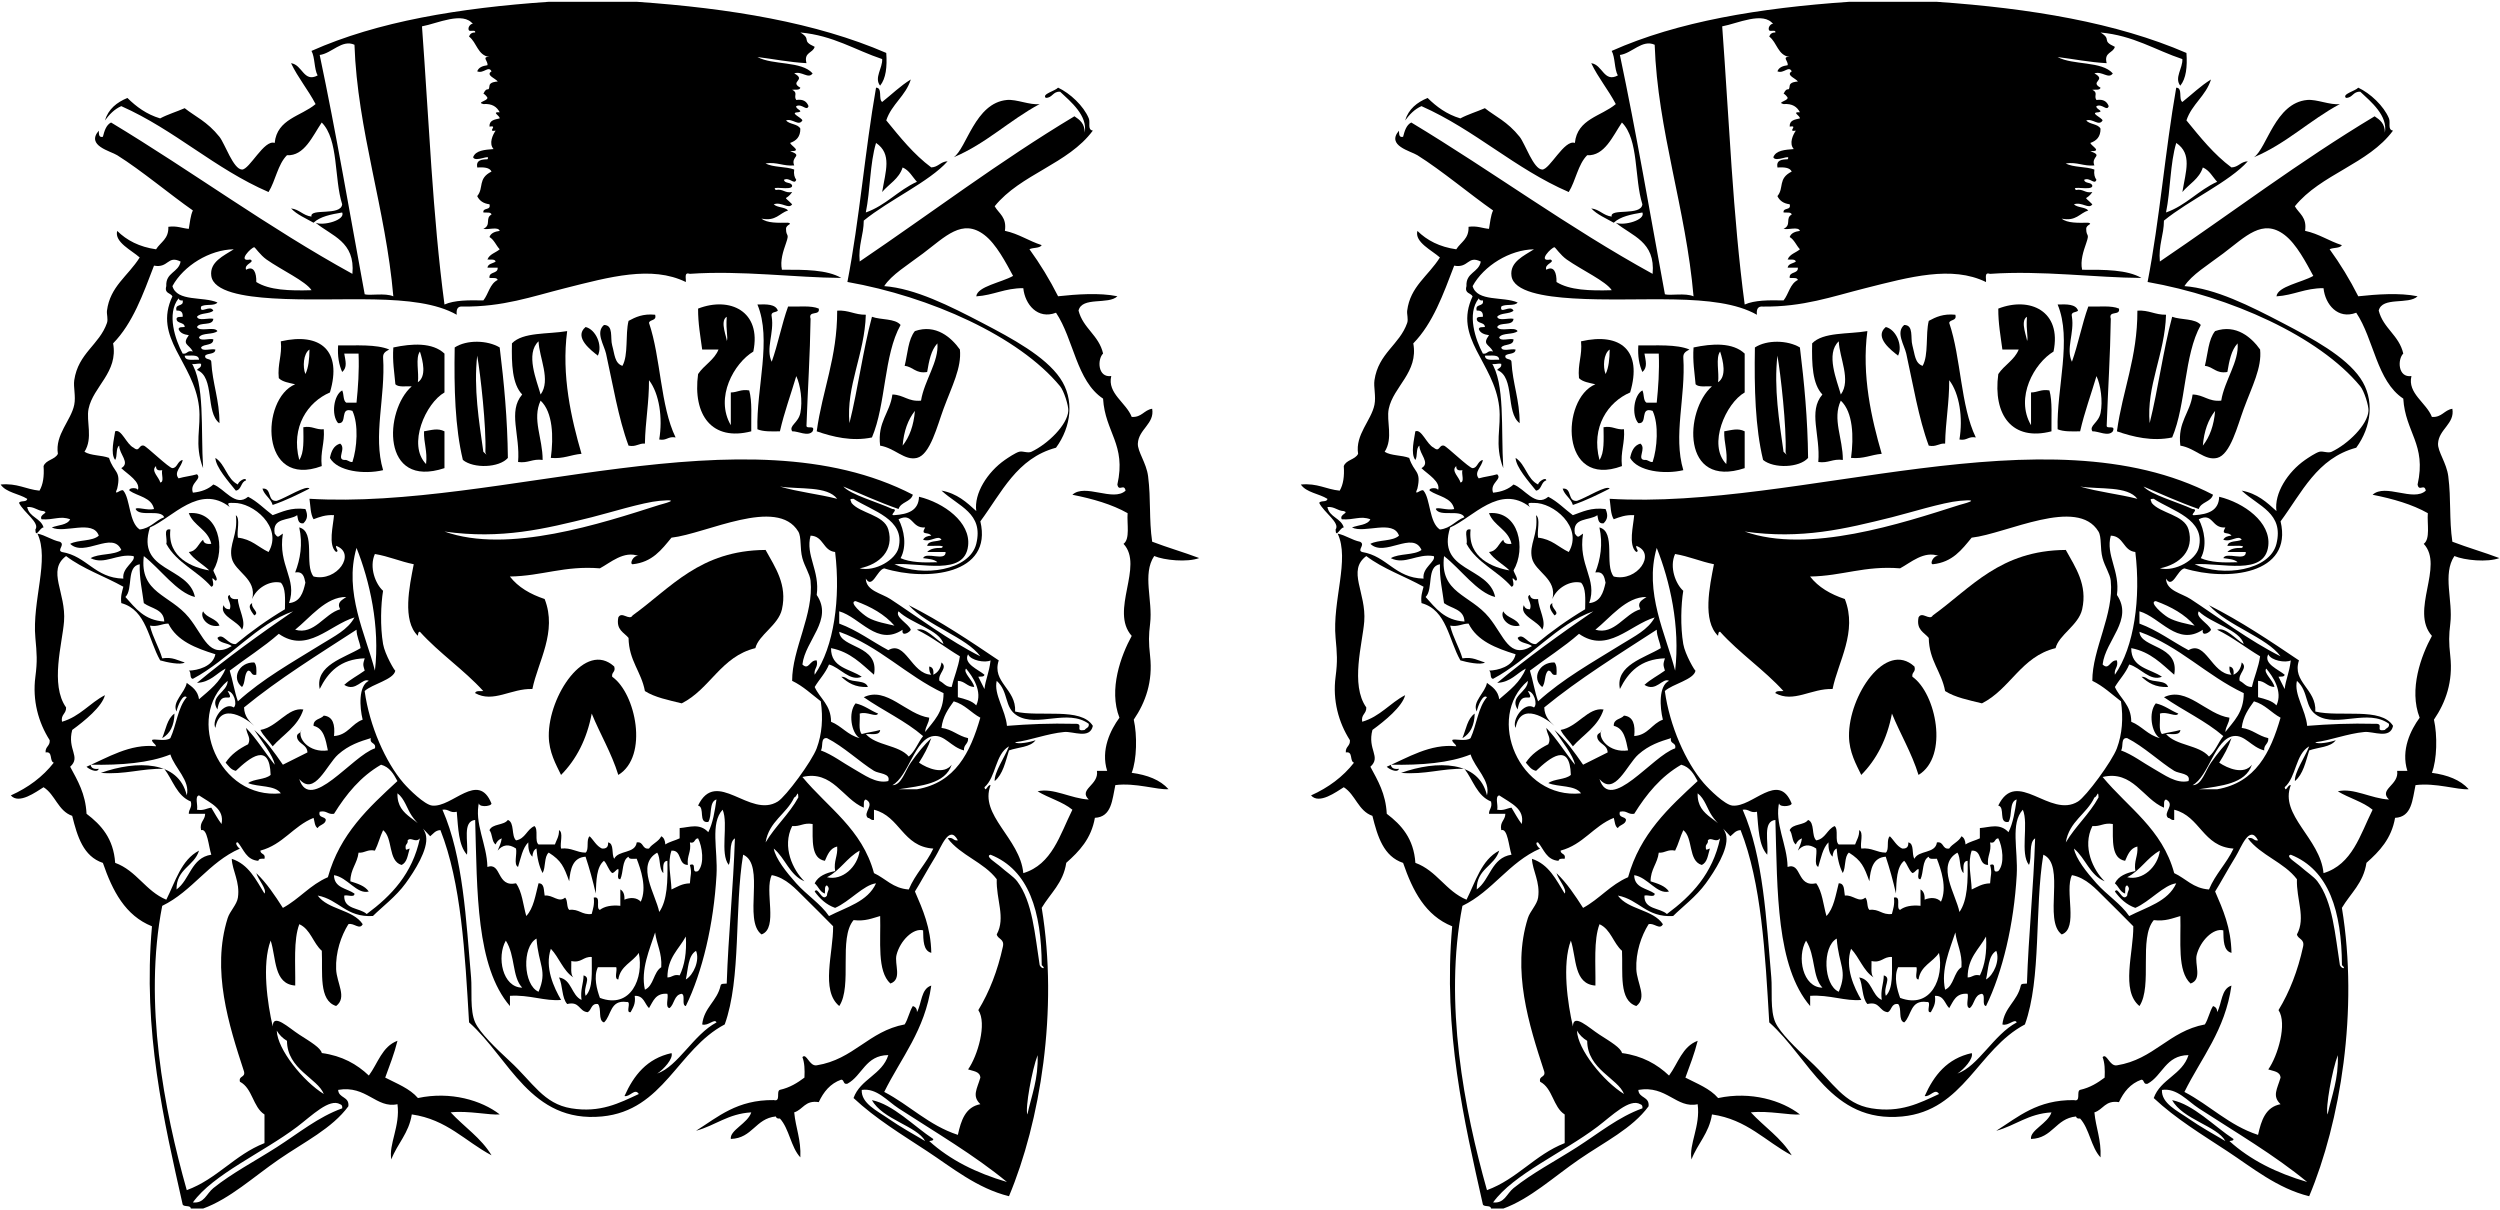 <?xml version="1.0" encoding="utf-8"?>
<!-- Generator: Adobe Illustrator 15.0.0, SVG Export Plug-In . SVG Version: 6.00 Build 0)  -->
<!DOCTYPE svg PUBLIC "-//W3C//DTD SVG 1.1//EN" "http://www.w3.org/Graphics/SVG/1.1/DTD/svg11.dtd">
<svg version="1.1" id="Layer_1" xmlns="http://www.w3.org/2000/svg" xmlns:xlink="http://www.w3.org/1999/xlink" x="0px" y="0px"
	 width="473px" height="229px" viewBox="0 0 473 229" enable-background="new 0 0 473 229" xml:space="preserve">
<g>
	<g id="IfPBdz.tif">
		<g>
			<path d="M143.302,57.612c2.767,6.599-0.223,15.858,0,23.606c1.085,0.463,2.67,0.425,4.257,0.387
				c0.84-3.675,2.064-6.966,3.096-10.448c0.793,1.692,1.227,4.716,0.774,6.966c-0.381,1.904-2.22,2.401-1.548,3.482
				c1.111-0.055,3.018,1.075,3.87,0c0.603-1.376-1.313-0.233-1.161-1.161c0.239-6.727,0.671-13.259,0.772-20.123
				c-0.508-1.668,1.844-0.479,1.549-1.935c-1.438-0.627-3.807-0.322-5.805-0.388c-1.203,3.312-1.903,7.126-3.097,10.449
				c-1.183-2.481,0.499-5.429,0-8.514c-0.268-1.041,0.8-0.748,1.161-1.161C146.741,57.526,145.042,57.549,143.302,57.612z"/>
			<path d="M142.526,66.515c-3.633,2.195-7.323,8.673-4.256,13.931c0-2.063,0-4.128,0-6.191c1.273-0.017,1.926-0.653,3.482-0.388
				c0.594,2.115,0.342,5.076,0.387,7.74c-7.398,1.926-11.111-3.037-10.061-10.836c1.128-1.71,3.048-2.627,3.869-4.644
				c-1.031,0-2.063,0-3.096,0c-0.328-2.511-0.789-4.888-0.773-7.739C138.055,56.058,144.127,58.853,142.526,66.515z M137.497,59.936
				c-1.432,0.827,0.173,4.201,0,4.644C137.817,63.754,137.299,62.791,137.497,59.936z"/>
			<path d="M158.395,58.773c0.022,8.923-2.804,14.998-3.871,22.832c3.013,1.048,6.684,1.956,10.449,1.161
				c2.666-6.235,2.215-15.587,5.418-21.284c-1.056-1.266-3.725-0.92-5.418-1.548c-1.716,6.41-2.635,13.618-4.256,20.123
				c-0.666-6.987,2.893-13.103,3.096-20.51C161.715,59.581,160.594,58.638,158.395,58.773z"/>
			<path d="M123.952,59.548c-2.289-0.227-3.691,0.436-5.03,1.16c-0.642,2.585,0.005,6.455-1.161,8.514
				c-1.487-0.507-1.46-2.191-1.936-3.87c-0.403-1.427,0.299-3.856-1.549-3.869c-1.645,1.381,0.029,3.811,0.389,5.418
				c1.245,5.604,2.333,12.261,4.257,17.414c1.458,0.298,1.85-0.473,3.096-0.387c0.076-4.182,0.793-7.72,0.773-11.997
				c1.961,2.54,2.621,7.165,1.936,11.223c1.436,0.274,1.66-0.661,3.096-0.387c-2.906-5.994-2.77-15.032-5.03-21.671
				C122.948,60.351,124.292,60.79,123.952,59.548z"/>
			<path d="M110.796,61.87c-2.323,1.921,1.114,4.479,2.321,5.418C114.073,65.288,112.679,62.316,110.796,61.87z"/>
			<path d="M181.612,66.126c0.361,3.415-1.508,6.929-3.096,11.223c-1.181,3.189-2.521,8.682-5.031,9.288
				c-2.356,0.569-4.141-1.854-6.967-2.322c-0.539-4.537,1.86-6.138,2.322-9.675c2.145,0.05,2.983,1.401,5.417,1.161
				c0.604-3.785,3.417-7.416,3.097-10.836c-1.188,1.264-1.586,3.316-1.936,5.418c-2.17,0.364-2.624-0.988-4.257-1.161
				c0.562-2.274,0.66-5.014,1.935-6.578C177.093,61.253,180.008,63.88,181.612,66.126z M173.1,77.735
				c-1.311,1.657-2.099,3.836-2.322,6.579C172.088,82.659,172.876,80.479,173.1,77.735z"/>
			<path d="M110.021,85.862c-2.023,0.169-3.391,0.995-5.805,0.774c0.535-3.981,0.395-8.664-1.936-10.836
				c-1.649,3.529,0.405,7.105,0.388,11.223c-1.947-0.271-2.697,0.656-4.646,0.387c0.427-5.14-1.964-9.564,0.774-12.771
				c-1.888-1.981-2.021-5.72-1.936-9.675c2.085-2.171,6.816-1.697,10.449-2.321C106.192,71.025,108.106,79.271,110.021,85.862z
				 M101.895,64.579c-2.531,2.336-0.34,7.418,0.387,10.062C104.277,71.936,102.007,67.663,101.895,64.579z"/>
			<path d="M62.422,74.253c-4.154,1.781-7.442,6.487-5.806,12.771c0.963-1.36,0.79-3.854,0.774-6.192
				c1.722-0.303,2.323,0.516,3.87,0.388c0.198,2.648-0.688,4.215-0.387,6.965c-11.762,4.383-11.61-12.741-5.031-15.479
				c-1.143-0.277-2.396-0.442-3.096-1.161c-0.269-2.719,0.653-4.247,0.387-6.966C60.637,62.853,64.788,66.339,62.422,74.253z
				 M58.553,66.126c-1.163,0.771-1.316,3.291-0.774,4.644C58.374,69.56,58.529,67.911,58.553,66.126z"/>
			<path d="M94.542,65.74c0.818,6.663,1.469,13.494,1.548,20.896c-1.644,1.881-6.478,2.049-8.515,0.387
				c-1.482-6.127-1.684-13.537-1.548-21.284C88.308,64.244,92.244,64.354,94.542,65.74z M90.285,67.288
				c-0.689,6.189,0.345,12.398,1.16,18.188c1.063,0.966,0.367,0.447,0.388,0C92.03,80.835,90.896,70.681,90.285,67.288z"/>
			<path d="M84.094,66.9c0,2.451,0,4.901,0,7.353c-3.553,2.013-7.058,9.897-3.483,13.544c0.288-2.481-0.452-3.934-0.387-6.191
				c1.396-0.229,2.595-0.652,3.87,0c0,2.322,0,4.644,0,6.966c-12.025,3.991-11.4-10.93-6.192-15.479
				c-1.114-0.046-2.534,0.211-3.096-0.387c-0.198-2.253-0.572-4.33-0.387-6.966C77.963,64.982,81.827,64.759,84.094,66.9z
				 M79.449,66.515c-0.893,1.17-0.136,3.99-0.387,5.805C80.725,71.206,80.026,68.327,79.449,66.515z"/>
			<path d="M63.97,65.353c-0.135,2.07,0.17,3.7,0.774,5.031c1.027-0.9,0.617-2.085,0.387-3.482c0.902,0,1.806,0,2.708,0
				c0.136,3.36-0.093,6.355-0.387,9.287c-0.646,0-1.29,0-1.936,0c-0.641-0.391-0.42-1.644-0.774-2.322
				c-1.613,0.859-2.11,4.65-0.773,6.192c1.889,0.212,0.172-3.182,2.708-2.322c1.2,2.546,0.872,7.051,0,9.675
				c-0.694,0.049-0.816-0.474-1.547-0.387c-1.523-0.122,0.436-2.186-0.774-3.096c-1.202,0.346-1.674,1.422-1.935,2.709
				c1.423,2.551,6.496,3.163,10.062,2.321c-1.96-6.54,0.478-13.817,0-21.284c-0.065-0.968,0.595-1.211,1.161-1.548
				C71.182,65.105,67.419,65.388,63.97,65.353z"/>
			<path d="M116.985,116.82c-0.448,2.385,1.063,2.807,1.937,3.871c0.063,4.318,2.41,6.359,3.096,10.061
				c1.891,1.207,4.484,1.709,6.965,2.322c5.402-2.725,7.404-8.848,13.933-10.447c0.608-2.506,4.354-4.336,5.03-7.354
				c1.041-4.648-1.278-7.917-3.096-11.224c-12.435,0.078-17.881,7.146-25.154,12.384
				C119.087,117.529,117.623,115.561,116.985,116.82z"/>
			<path d="M43.461,112.564c-0.958,0.373,0.533,1.485,0,2.709c-0.663,0.018-1.002-0.29-1.161-0.774
				c-0.904,2.075,2.725,2.944,3.481,4.645c0.886-1.543-0.713-3.92-0.773-5.806C44.126,113.447,43.554,113.245,43.461,112.564z"/>
			<path d="M47.717,114.113c-1.124,0.539,0.108,1.909,0.387,2.321C49.231,115.893,47.418,115.102,47.717,114.113z"/>
			<path d="M38.43,115.66c-0.702,1.105,0.902,3.213,3.096,2.709C40.989,116.969,39.079,116.945,38.43,115.66z"/>
			<path d="M106.15,146.619c2.887-2.92,4.872-6.738,5.806-11.609c1.609,3.938,3.713,7.381,5.029,11.609
				c5.793-3.529,3.297-15.475-1.16-18.576c-0.157-0.932,0.707-0.84,0.388-1.934c-5.438-4.998-12.461,5.523-12.383,13.156
				C103.86,142.342,105.208,144.656,106.15,146.619z"/>
			<path d="M48.104,125.334c-2.886-0.092-4.393,3.01-2.322,4.646c0.686-0.734,0.36-2.479,1.161-3.098
				c0.77,0.006,0.492,1.057,1.548,0.773C48.542,126.703,48.55,125.793,48.104,125.334z"/>
			<path d="M57.392,134.236c-2.926-0.471-4.918,3.334-8.126,3.869c0.604,1.201,1.582,2.027,2.322,3.096
				C53.592,138.949,56.365,137.467,57.392,134.236z"/>
			<path d="M33.012,135.01c-1.375,0.947-1.646,3-2.322,4.645C32.169,138.812,32.962,137.281,33.012,135.01z"/>
			<path d="M36.107,228.66c-0.058-0.717-1.311-0.238-1.548-0.775c-3.542-15.807-7.574-32.752-5.805-52.629
				c-5.063-2.029-7.474-6.717-9.287-11.996c-3.684-1.221-4.834-4.971-5.806-8.9c-2.683-0.93-3.198-4.023-5.417-5.418
				c-1.402,0.865-4.667,3.309-6.192,1.549c3.295-1.479,6.031-3.516,8.127-6.191c-0.88-0.279-0.115-2.207-1.548-1.936
				c-0.103-1.133,0.875-1.188,0.772-2.32c-2.146-3.367-3.293-7.533-2.708-11.998c0.394-3,0.272-4.385,0-7.354
				c-0.644-7.027,2.722-14.854,0.388-19.734c1.599,0.336,2.657,1.211,4.257,1.547c1.074,0.579-0.672,1.583,0.387,1.936
				c4.756,0.791,6.184,4.911,11.609,5.032c-0.284-2.103,2.411-3.25,1.935-4.258c-3.134-0.548-5.481,1.731-8.127,0.387
				c1.521-0.931,4.395-0.509,5.805-1.548c-1.619-3.718-7.003,1.448-9.674-1.161c1.517-0.807,4.208-0.436,5.417-1.548
				c-1.09-3.126-6.521-0.354-8.9-1.549c1.19-0.485,2.933-0.421,3.482-1.547c-1.928-0.721-3.063,0.172-5.418,0
				c-0.511-0.969,1.53-1.212,0.388-1.549c-1.231-0.059-1.703-0.877-3.097-0.773c0.364,1.959,2.574,2.07,3.097,3.869
				c-0.664-0.065-1.522,2.195-1.549,0.388c0.918-1.245-2.208-3.221-3.096-5.03c0.237-0.537,1.49-0.059,1.548-0.774
				c-1.586-0.994-3.98-1.179-5.031-2.709c3.143-0.304,4.77,0.907,7.354,1.161c0.671-1.135,0.913-2.7,0.774-4.645
				c0.454-1.222,2.154-1.198,2.708-2.321c-0.573-3.632,2.496-6.303,3.096-9.288c0.323-1.607-0.192-3.338,0-4.644
				c0.759-5.136,4.744-6.68,6.191-10.835c0.247-0.708-0.083-1.67,0-2.322c0.585-4.588,3.959-6.518,6.192-10.062
				c-1.493-1.351-4.833-2.899-4.257-5.03c1.816,1.794,4.191,3.031,7.353,3.482c0.838-1.355,2.427-1.96,2.322-4.257
				c1.648-0.229,2.56,0.278,3.87,0.387c0.213-1.205,0.316-2.521,0.772-3.482c-4.206-2.934-9.756-7.593-14.317-10.448
				c-1.283-0.804-5.941-1.809-3.483-4.645c0.037,0.608-0.052,1.342,0.774,1.161c0.296-1.122,0.611-2.226,1.547-2.709
				c15.454,9.313,29.68,19.854,45.664,28.637c0.57-6.116-3.933-7.16-6.965-9.675c1.496,0.652,5.689-0.521,5.031-1.935
				c-2.102,0.35-4.154,0.748-5.419,1.935c-1.478-0.844-3.127-1.516-4.257-2.709c1.612,0.195,2.258,1.354,3.87,1.549
				c-0.389-1.663,5.562-0.033,5.806-2.322c-1.553-4.898-0.645-12.256-3.87-15.479c-1.729,2.553-3.288,6.375-6.579,6.192
				c-1.744,1.738-2.151,4.814-3.483,6.965c-10.255-4.45-17.684-11.727-27.863-16.253c-1.344,0.591-2.271,1.6-3.096,2.709
				c0.664-2.175,2.249-3.427,4.257-4.257c1.691,1.663,3.612,3.095,6.191,3.869c1.427-0.766,3.123-1.263,4.644-1.935
				c1.913,1.544,4.251,2.498,6.579,5.418c1.037,1.301,2.618,6.137,4.257,6.191c1.424,0.049,4.202-5.766,6.191-5.03
				c0.451-4.58,5.021-5.041,7.74-7.354c-1.413-2.714-3.312-4.942-4.645-7.739c2.16,0.279,2.378,3.727,5.031,2.322
				c-0.678-1.257-0.483-3.387-1.161-4.644C71.428,4.061,86.93,1.503,103.827,0.34c5.547,0,11.093,0,16.64,0
				c17.731,1.229,33.979,3.943,47.212,9.675c0.189,2.64-0.063,4.839-1.161,6.191c-1.184-1.461,0.502-3.354,0.387-5.03
				c-5.133-1.702-9.217-4.457-15.479-5.03c2.253,1.355,0.037,1.499,2.708,2.708c-0.319,1.229-2.11,0.985-1.547,3.096
				c-3.307-0.179-6.186-0.781-9.288-1.161c2.93,1.587,8.326,0.704,10.449,3.097c-0.81,1.153-2.036-0.515-3.483,0
				c2.413,1.297-0.997,1.518,1.161,2.708c-0.12,0.525-0.968,0.321-1.548,0.388c1.176,0.579,0.214,1.164,0.773,1.935
				c1.369-0.208,1.994,0.328,2.322,1.161c-0.355,1.055-1.211-0.541-2.322,0c-0.207,0.558,1.509,0.944,0.388,1.161
				c-1.841,0.077,0.672,0.998,0.772,1.548c-0.715,1.183-1.839-0.447-3.096,0c0.649,0.768,2.221,0.617,2.708,1.548
				c0.021,1.57-0.789,2.307-1.936,2.709c0.259,0.634,2.344,1.618,0,1.548c2.548,0.935,0.054,0.939,0.773,2.709
				c-2.109,0.175-3.18-0.689-5.417-0.388c1.403,0.79,3.828,0.558,5.417,1.161c-0.123,0.897,0.062,1.486,0.387,1.936
				c-0.354,1.055-1.209-0.541-2.32,0c0.105,0.797,1.439,0.364,1.548,1.16c-0.046,1.012-4.281-0.188-3.097,0.774
				c1.436-0.274,1.66,0.661,3.097,0.387c-1.212,1.797-1.868,0.442,0,2.322c-0.665,1.011-2.003-0.546-3.482,0
				c0.637,0.653,2.101,0.479,2.709,1.161c-1.662,0.532-2.287,2.1-5.031,1.548c1.068,0.865,3.066,0.803,5.031,0.771
				c1.01,0.273-0.394,0.312-0.388,1.161c0.011,1.634,0.706,0.682,0,2.709c-0.526,1.51-1.149,3.336-0.774,5.03
				c4.279-0.021,8.535-0.021,11.225,1.549c-8.633-0.047-18.93-1.453-28.639-0.774c-1.164-0.39-0.686,0.862-0.771,1.548
				c-6.491-3.172-14.44-0.953-22.832,1.161c-6.424,1.618-11.727,3.558-19.351,3.482c-1.02-0.116-1.27,0.536-1.16,1.549
				c-7.744-4.388-22.208-2.312-34.828-3.097c-5.385-0.334-11.205-1.236-11.61-4.256c-0.353-2.636,2.339-3.803,4.257-5.031
				c-4.577,0.069-9.518,3.122-11.608,6.965c0.855,3.016,5.831,1.91,8.514,3.097c-0.531,0.759-2.371,0.209-3.096,0.773
				c-0.332,1.59,1.731-0.459,2.321,0.774c-0.733,0.685-2.478,0.36-3.096,1.161c0.288,0.872,2.171,0.151,3.096,0.387
				c-0.104,1.443-2.587,0.509-3.096,1.548c0.536,1.012,3.284-0.188,3.87,0.774c-0.822,0.726-2.849,0.247-3.483,1.161
				c0.167,0.865,1.907,0.156,2.709,0.387c0.013,1.302-1.792,0.788-2.321,1.548c0.167,0.865,1.906,0.157,2.708,0.387
				c-0.039,0.993-1.442,0.622-1.935,1.161c-0.119,0.893,1.118,0.43,1.16,1.161c0.224,4.162,1.56,7.212,1.548,11.609
				c-2.721-2.052-0.819-8.726-4.257-10.062c0.251-0.394,0.89-0.4,0.774-1.161c-0.562-0.212-2,0.452-1.936-0.387
				c2.708,4.056,1.856,12.629,2.322,20.123c-1.742-4.53-0.32-7.639-0.774-11.61c-0.964-8.436-8.778-13.016-5.03-20.896
				c-0.347-0.686-1.571-0.493-1.161-1.936c-0.153-2.603,2.344-2.557,2.709-4.643c-2.5-1.249-2.25,1.294-5.031,0.771
				c-2.07,5.412-4.034,10.929-7.74,14.705c1.005,5.481-3.77,8.152-4.643,12.384c-0.484,2.345,0.886,5.562-0.774,8.127
				c1.172,0.762,3.251,0.618,4.644,1.161c0.899,2.854,2.348,2.336,1.548,5.804c-0.771,1.695,0.754-0.089,1.161,0.388
				c1.321,1.551,1.051,6.034,3.096,7.353c2.1-0.223,2.941-1.703,4.644-2.321c-0.736-1.586-4.658,0.014-5.418-1.549
				c0.136-0.481,2.23,0.318,3.482,0c-0.471-2.237-3.046-2.372-4.645-3.482c-0.276-0.628,1.825-0.628,1.549,0
				c0.724-1.638-1.993-3.157-3.097-4.257c1.772-0.999-0.423-2.644-0.387-4.257c-0.704,0.457-0.304,2.018-0.774,2.709
				c-0.951-1.229-0.178-4.033,0-5.418c1.177-0.518,2.153,2.48,3.483,3.096c1.164,0.961,0.953-0.623,1.936-0.387
				c0.532,0.128,4.797,4.278,5.417,4.257c0.961-0.033,0.917-1.343,1.935-1.548c-0.141,1.25-1.754,2.309-0.774,3.482
				c1.095-0.324,2.39-0.449,3.483-0.773c1.042,0.941-1.449,1.624-0.774,3.482c1.646-0.16,2.937-0.677,3.87-1.548
				c2.079,0.718,4.159,4.385,6.579,2.322c1.786,0.922,3.093,2.324,4.645,3.482c1.822-0.628,3.399-1.501,6.191-1.161
				c0.513,1.152,0.396,1.964-0.387,2.709c-1.021,0.118-0.998-0.808-1.161-1.548c-1.488,1.091-4.804,0.356-4.257,3.483
				c0.682,0.963,0.64,0.563,1.548,0c-0.98,6.084,2.792,8.554,1.161,13.157c2.122-0.2,2.676-1.969,3.096-3.87
				c-0.221-1.069-0.41-2.17-1.935-1.936c0.967-2.476,1.471-5.366,0.773-8.514c3.184,0.816,0.883,7.116,2.708,9.288
				c4.438,1.089,8.179-4.378,4.258-5.805c-0.081,0.662,0.659,1.002,0,1.161c-1.542-1.268-0.531-4.998-0.388-6.966
				c-1.64-0.092-2.74,0.356-3.87,0.774c-0.6-0.948-0.576-2.52-0.772-3.87c36.13,2.141,82.433-17.2,114.16-0.774
				c-0.403,1.403-2.271,1.342-2.709,2.709c-3.639-1.264-7-2.803-10.448-4.257c1.412,1.559,6.367,2.918,9.288,4.257
				c1.37,0.043-0.821,1.279,0.388,1.161c2.539-0.169,4.573-0.844,4.645-3.482c4.697,1.146,9.807,4.809,9.287,9.287
				c-0.674,5.812-8.943,3.099-13.932,3.483c5.297,2.482,14.233,1.199,15.479-3.87c1.423-5.795-3.351-7.065-6.579-10.062
				c2.95,0.532,4.752,2.213,6.579,3.869c-0.46-3.337,2.131-7.386,5.418-9.674c0.53-0.37,2.034-1.378,2.708-1.548
				c0.701-0.178,1.628,0.329,2.32,0c3.121-1.48,6.803-5.091,6.968-7.74c0.061-0.974-0.83-3.773-1.55-4.644
				c-7.836-9.497-24.64-16.979-40.246-19.736c2.285-11.776,3.318-24.803,5.418-36.764c1.283,0.008,0.394,2.188,1.16,2.709
				c1.803-1.423,3.418-3.031,5.418-4.256c-0.984,3.143-3.611,4.643-4.645,7.739c2.612,3.192,5.186,6.424,8.514,8.9
				c1.365-0.054,1.73-1.107,3.097-1.161c-3.484,3.9-11.089,7.32-15.866,11.223c-0.024,2.813-1.062,4.613-0.774,7.74
				c13.538-9.165,26.442-18.965,40.633-27.477c1.011,0.668,1.961,1.393,1.937,3.097c0.615-3.2-2.642-5.87-4.646-7.74
				c-1.388-0.098-1.418,1.162-2.709,1.161c-0.818-0.721,1.776-1.299,2.322-1.936c2.272,1.073,4.819,3.439,5.805,5.805
				c0.348,0.831-0.313,2.157,0.773,2.322c-4.648,6.314-13.682,8.247-18.575,14.318c0.798,1.396,2.326,2.061,1.936,4.645
				c2.653,0.57,4.517,1.933,6.966,2.708c-0.393,0.642-1.645,0.421-2.322,0.774c2.006,2.767,3.819,5.727,5.417,8.9
				c3.455-0.371,7.842-0.699,11.223,0c-1.691,1.661-6.698,0.009-7.354,2.709c0.867,3.391,3.859,4.654,4.645,8.127
				c-1.116,1.092-1.025,4.624,1.548,4.257c-0.798,3.282,2.838,5.042,3.87,7.739c1.916,0.11,2.31-1.303,3.869-1.548
				c0.504,2.835-2.571,3.854-2.709,6.579c-0.076,1.525,1.61,3.644,1.938,6.191c0.562,4.414,0.146,8.116,0.771,12.383
				c2.89,1.111,5.998,2.001,8.9,3.097c-2.271,0.844-6.607,0.423-8.514-0.387c-2.289,3.419-0.24,8.415-0.773,12.771
				c-0.275,2.256-0.3,3.494,0,6.189c0.531,4.773-0.848,8.701-3.096,11.998c0.67,2.961,0.585,7.559-0.388,10.062
				c2.953,0.398,5.382,1.326,6.966,3.098c-2.222,0.148-6.216-1.262-10.062-0.775c-0.6,2.756-0.671,6.037-3.87,6.191
				c-0.688,3.953-2.953,6.336-5.416,8.514c-0.567,3.818-3.013,5.762-4.645,8.516c3.21,19.426-0.312,40.535-6.191,54.562
				c-6.022-1.484-10.792-5.43-15.479-8.514c-4.826-3.174-9.729-6.131-13.933-10.062c1.289-3.611,5.407-4.396,6.58-8.127
				c-4.348,0.039-4.896,3.875-7.74,5.418c-0.857,0.215-0.551-0.736-1.161-0.773c-2.099,0.74-3.352,2.326-4.257,4.258
				c-2.612-0.42-2.967,1.42-4.645,1.936c0.272,2.951,1.318,5.133,1.161,8.514c-1.809-1.934-2.084-5.396-3.87-7.354
				c-0.45,0.062-0.688-0.086-0.773-0.387c-3.877,0.381-4.393,4.121-8.514,4.256c-0.23-1.656,3.227-2.957,3.87-5.029
				c-4.393,0.252-6.796,2.49-10.449,3.482c4.188-2.648,7.784-5.891,14.706-5.805c1.403,0.371,0.396-1.67,1.161-1.938
				c1.896-0.422,3.317-1.326,4.644-2.318c0.076-1.496,0.015-2.855-0.387-3.871c0.782-0.881,1.286,1.787,2.708,1.549
				c7.009-1.119,9.806-6.449,16.642-7.74c0.652-1.023,0.896-2.459,1.549-3.482c0.476,0.168,0.794,0.494,0.773,1.16
				c0.926-1.652,0.746-4.412,2.709-5.029c-1.203,8.473-5.699,13.65-8.899,20.123c4.834,2.52,8.394,6.312,13.931,8.127
				c0.606-2.748,1.431-5.277,4.257-5.807c-1.628-1.549-0.627-2.875,0-5.029c-0.09-1.199-1.373-1.207-2.322-1.549
				c1.809-2.566,3.621-8.691,1.937-11.223c2.098-3.449,3.647-7.445,4.645-11.996c0.336-1.498-0.944-1.377-1.162-2.322
				c1.728-3.174-0.135-6.623,0-10.447c-2.446-3.229-6.854-4.498-9.286-7.738c1.094-0.32,1.002,0.545,1.935,0.387
				c-1.646-3.133-3.194,1.381-4.257,3.098c-1.447,2.338-2.914,5.074-3.87,6.576c1.479,3.424,3.003,6.803,3.097,11.609
				c-1.532-0.402-1.507-2.363-1.549-4.258c-1.863-0.496-4.346,1.953-5.031,4.645c-0.441,1.744,1.119,4.627-1.159,5.418
				c-2.559-2.346-1.796-8.01-1.937-12.77c-1.514,0.422-2.838,1.033-5.029,0.771c-2.896,3.43-0.188,12.455-2.709,16.256
				c-3.571-2.938-1.116-10.061-1.162-15.094c-1.79-1.812-3.597-3.637-5.415-5.418c-1.679-1.643-3.496-3.748-6.192-4.256
				c-1.458,2.928,1.305,10.076-1.936,11.221c-3.547-2.645,0.809-13.189-3.482-15.092c-1.684,10.188-0.336,23.398-3.481,32.119
				c-8.946,4.715-11.539,16.293-23.22,17.414c-13.507,1.299-17.568-11.074-25.154-17.801c-0.771-13.16-1.474-26.391-5.418-36.377
				c-0.987,0.043-1.354,0.709-1.935,1.162c-1.114-1.264-2.458-2.379-3.483-3.871c-0.915-1.332-1.349-3.225-2.709-4.256
				c-0.166,4.781,4.87,4.707,5.418,8.127c0.407,2.537-2.195,6.59-3.87,8.898c-1.833,2.529-4.504,4.506-6.191,6.191
				c-5.08,0.309-6.432-3.115-10.448-3.869c1.939,2.703,6.667,2.621,8.514,5.418c-0.586,1.17-1.698-0.322-2.709,0
				c-1.394,2.236-2.446,5.316-2.321,8.514c0.104,2.654,2.136,5.348,0,6.967c-3.333-1.053-2.521-6.252-2.708-10.449
				c-1.653-1.441-2.121-4.07-4.258-5.029c-1.131,2.996-0.711,7.543-0.773,11.607c-4.104-0.281-3.571-5.199-4.645-8.514
				c-1.697,4.488-0.605,11.975,0.388,16.254c0.028-2.645,3.021,0.258,5.03,1.549c2.128,1.363,4.03,2.49,4.258,3.48
				c3.86,0.525,6.649,2.121,8.899,4.258c1.709-2.291,2.494-5.504,5.418-6.58c-0.615,2.48-1.495,4.697-2.321,6.969
				c2.208,1.145,4.648,2.059,6.19,3.867c6.184-1.326,12.048,0.441,15.479,3.098c-1.87,0.186-5.948-0.756-9.288-0.389
				c2.541,2.748,5.754,4.824,7.738,8.129c-4.979-2.633-8.436-6.785-15.092-7.74c-0.551,3.576-2.733,5.521-3.871,8.514
				c-0.541-2.867,1.718-6.277,1.162-10.447c-4.015,0.875-5.875-3.639-11.223-2.709c0.078,1.602,2.146,1.207,1.935,3.098
				c-3.095,4.211-8.309,6.723-13.156,10.061c-4.769,3.283-9.282,7.461-14.318,9.289C37.654,228.66,36.881,228.66,36.107,228.66z
				 M135.562,193.443c-0.354-0.818-1.556,0.729-2.709,0.387c0.352-3.26,2.83-4.393,3.482-7.352c0.062-0.453,0.706-0.326,1.161-0.389
				c0.314-9.357,1.249-18.1,1.548-27.477c-1.265,0.801-0.541,3.588-1.161,5.029c-1.735-2.133-0.017-7.725-1.161-10.447
				c-2.394,2.586-0.887,7.562-1.16,12.385c-0.527,9.277-2.666,18.328-5.805,24.768c-0.87-0.162-0.011-2.055-0.773-2.322
				c-1.489,0.188-1.354,2.002-2.321,2.709c-0.865-0.166-0.156-1.906-0.388-2.709c-2.25-0.188-2.701,1.428-3.481,2.709
				c-0.857-0.818-0.963-2.393-2.709-2.322c0.225,1.518-0.333,2.248-0.773,3.096c-1.078,0.176,0.303-2.107-0.772-1.934
				c-3.152-0.443-2.845,2.574-4.259,3.869c-1.2-0.346-0.388-2.707-1.159-3.482c-1.325-0.164-1.163,1.158-1.936,1.547
				c-1.668-0.137-1.468-2.143-3.87-1.547c-1.057-1.137-0.825-3.561-1.548-5.029c2.438,0.398,2.314,3.359,4.257,4.256
				c-0.261-1.938,0.358-2.994,0.388-4.645c1.559,0.432-0.157,2.129,0.387,3.869c1.44-1.395,1.137-4.537,1.161-7.352
				c-1.656-0.109-1.913,1.182-3.87,0.771c0.046,1.115-0.211,2.533,0.387,3.096c-1.951-1.271-2.681-3.768-4.256-5.418
				c-1.221,3.551,0.604,7.393,1.935,9.678c-2.991,0.293-6.038-1.027-9.675-0.775c0,0.646,0,1.291,0,1.938
				c-6.433-7.498-6.192-21.67-6.579-35.217c-2.464,0.244-1.255,4.162-1.547,6.578c-1.605-1.748-1.666-5.041-1.936-8.127
				c-1.342,0.312-1.487-0.576-2.708-0.387c3.935,8.941,4.474,20.967,5.417,31.73c0.21,2.396-0.252,6.258,0.773,8.516
				c0.888,1.953,3.857,4.842,6.579,7.354c4.342,4.008,6.359,8.047,11.61,8.9c5.467,0.889,9.087-0.994,12.771-2.709
				c-0.737-1.205-1.681,0.604-2.709,0.387c1.75-3.926,4.246-7.105,8.9-8.127c0.377,1.037-1.523,3.109-2.709,3.871
				C128.344,201.703,131.18,195.771,135.562,193.443z M92.22,30.138c0.768-1.142-2.275,0.674-2.709-0.387
				c0.489-1.317,2.202-1.41,3.87-1.548c-0.945-1.06-0.142-2.715,0.387-3.483c-1.752,0.288,0.592-1.062-1.161-0.771
				c-0.056-1.217,0.992-1.33,1.936-1.549c0.007-0.565-1.632-1.226,0-1.16c-0.533-1.015-1.421-1.676-3.097-1.549
				c-1.333-0.322,0.718-0.559,0.773-1.16c0.017-0.178-0.706-0.922-0.773-0.773c0.752-1.641,1.021-0.117,1.161-1.549
				c0.067-0.679,1.265-0.778,1.548-0.773c-0.26-0.551-2.366-1.195-1.16-1.936c-0.562-1.146-1.51,0.51-2.708,0
				c0.268-0.764,1.031-1.031,1.935-1.161c0.181-0.739-1.192-1.665,0.387-1.548c-2.266-0.313-2.387-2.771-3.87-3.869
				c0.169-0.477,0.495-0.795,1.161-0.773c0.141-0.604-0.969-0.131-1.161-0.388c-0.421-0.565,0.508-1.524,0.773-1.161
				c-1.864-2.542-6.803-0.134-9.674,0.387c1.306,17.656,2.019,35.905,4.257,52.63c1.873-0.836,4.583-0.834,7.353-0.773
				c0.976-1.218,1.221-3.166,2.708-3.87c-0.119-0.525-0.968-0.321-1.548-0.387c-0.143-1.304,1.627-0.695,1.548-1.936
				c-0.645,0-1.29,0-1.935,0c0.108-0.795,1.034-0.772,1.548-1.16c-0.119-0.525-0.968-0.321-1.548-0.388
				c0.388-1.03,1.562-1.275,2.322-1.935c-0.69-0.729-1.047-1.791-1.936-2.322c0.269-0.764,1.033-1.031,1.936-1.16
				c-0.288-0.873-2.171-0.151-3.097-0.388c1.577-0.707,0.261-2.009,1.547-2.708c-0.119-0.525-0.969-0.321-1.547-0.388
				c-0.114-1.018,1.501-0.305,1.161-1.548c-1.147-0.143-1.909-0.671-2.321-1.548c1.305-1.552,0.039-3.315,2.707-4.644
				c-0.372-0.788-1.485-0.836-2.707-0.774C90.038,30.277,91.087,30.165,92.22,30.138z M67.065,8.466
				c-2.368-1.069-4.289,1.638-6.579,1.935c3.126,14.805,5.725,30.137,8.515,45.277c0.952,0.3,3.847-0.303,5.417,0.387
				C72.978,39.447,67.62,24.683,67.065,8.466z M165.747,27.042c-1.17,3.86-1.08,8.981-1.936,13.157
				c3.816-1.342,6.111-4.207,9.674-5.805c-0.875-0.931-1.438-2.172-2.709-2.709c-0.681,2.158-2.571,3.104-3.871,4.644
				C167.544,32.388,168.811,29.128,165.747,27.042z M171.939,114.5c6.084,3.075,11.557,6.76,17.026,10.448
				c-1.376,4.137,3.334,5.4,3.095,9.676c4.691,1.113,12.488-0.879,14.707,2.709c-0.551,2.584-3.729,1-5.418,1.16
				c-3.219,0.305-6.406,1.582-9.287,1.936c0.383,0.482,3.028-0.045,3.869-0.387c-0.963,1.357-3.322,1.32-5.029,1.936
				c-0.672,2.164-1.15,4.523-2.709,5.805c-0.1-1.654,1.906-4.537,2.709-6.578c-2.637,1.49-2.428,5.83-4.645,7.738
				c0.217,1.121,0.604-0.594,1.161-0.387c-2.223,5.689,5.589,10.047,6.189,16.641c5.453-1.643,6.931-7.262,9.289-11.996
				c-1.834-1.52-4.498-2.209-6.58-3.482c2.93-0.729,6.338,1.396,9.677,1.549c-2.031-1.949,1.963-2.709,1.547-5.416
				c0.645,0,1.291,0,1.936,0c-1.257-3.98,0.643-7.77,2.321-10.062c-2.09-5.359,0.3-11.779,2.322-15.479
				c-4.219-4.752,2.379-13.196-1.549-17.416c1.273-0.919,0.621-3.765,0.773-5.805c-2.966-1.678-6.576-2.712-10.449-3.483
				c2.414-2.201,7.724,1.393,10.062-0.773c-0.265-1.447-1.286,0.286-1.55-1.161c1.711-7.604-2.318-9.847-2.707-16.253
				c-5.049-3.338-5.54-11.229-8.901-16.254c-3.468,1.336-5.875-1.556-6.191-4.644c-3.504-0.021-5.625,1.341-8.899,1.548
				c0.186-1.885,4.838-2.64,6.966-3.869c-1.354-2.492-3.179-6.025-5.418-7.74c-4.184-3.204-7.387,0.296-11.608,3.482
				c-2.912,2.198-6.018,4.076-7.354,6.191c5.834,0.435,12.419,3.754,18.575,6.967c5.66,2.955,11.877,6.322,14.704,10.448
				c2.763,4.027,2.122,9.178-0.773,13.157c-7.427,1.988-10.308,8.524-14.318,13.932c2.394,10.064-10.149,11.396-18.188,8.9
				c-1.361,0.259-2.234,4.004-3.482,1.937c0.039,2.312,2.979,2.776,4.645,3.868c5.128,3.363,11.154,7.9,17.025,10.835
				C182.875,120.59,175.497,118.424,171.939,114.5z M188.579,128.818c-0.604,2.545,1.68,5.539,1.935,8.514
				c4.061-0.326,8.268-0.506,12.771-0.387c2.045-0.148-0.177,1.564,1.935,1.16c0.252-0.396,0.89-0.4,0.774-1.16
				c-3.992-2.908-9.771,0.744-13.546-1.549C189.92,133.859,190.927,130.936,188.579,128.818z M47.33,49.1
				c1.083,0.498-1.22,0.801-0.774,1.935c1.476-0.829,1.973,0.595,1.935,2.322c2.451,1.548,6.319,1.678,10.448,1.548
				c-1.071-1.688-5.699-3.823-8.514-5.805c-1.205-0.849-2.162-2.323-2.322-2.321C47.567,46.78,44.781,49.616,47.33,49.1z
				 M33.786,56.452c-2.314,2.921-0.61,7.857,0.773,10.449c0.932,0.158,0.841-0.707,1.936-0.387
				c-0.777-1.449-2.119-1.262-0.773-3.096c-0.903-0.13-1.667-0.397-1.935-1.162c0.062-0.453,0.705-0.326,1.16-0.387
				c-0.038-0.994-1.511-0.553-1.548-1.548c0.062-0.454,0.706-0.326,1.161-0.387c0.07-0.845-0.316-1.231-1.161-1.161
				c-0.411-1.443,1.451-0.613,1.161-1.935C34.108,56.901,33.871,56.754,33.786,56.452z M34.946,67.288
				c0.055,1.107,1.614,0.707,2.708,0.773C37.601,66.955,36.041,67.354,34.946,67.288z M29.528,88.185
				c-1.093,0.871,0.637,2.177,0.774,3.097c0.854-0.048,0.164-1.642,0.387-2.322C29.913,89.09,29.479,88.879,29.528,88.185z
				 M147.559,92.055c3.375,1.013,7.346,1.425,10.836,2.322C156.485,91.897,151.362,92.635,147.559,92.055z M161.489,94.376
				c-0.989-0.017-0.473,0.287-0.387,0.774c1.582,1.978,6.155,2.224,6.965,5.03c1.129,3.917-1.59,6.579-5.418,7.353
				c3.008,0.676,6.803-1.652,7.354-3.87C171.36,98.203,164.92,96.644,161.489,94.376z M41.138,120.691
				c1.09-1.064,1.979,1.354,3.483,1.16c2.892-2.396,5.974-4.605,9.287-6.578c0.033-1.969,0.17-4.042-0.773-5.031
				c-2.073-0.511-4.682,1.057-5.418,3.096c0.952-3.836-3.268-5.121-3.87-7.739c-0.601-2.608,1.24-4.437,0.774-8.127
				c0.886,0.662,0.142,2.954,0.387,4.257c2.576,0.263,3.869,1.807,5.805,2.709c2.783-4.76-2.998-9.379-6.579-9.287
				c-0.748,0.019-1.471-0.177-0.772,0.773c-5.715-4.46-10.838,2.044-15.094,3.869c-2.685,8.461,7.339,7.295,8.515,13.158
				c-3.428-0.83-6.542-5.324-9.674-7.739c-0.857,7.031,4.955,7.239,8.514,11.608c2.882,3.539,3.817,7.992,8.126,5.418
				C43.067,121.6,41.499,121.75,41.138,120.691z M84.094,100.567c12.01,4.31,29.769-1.567,40.633-5.03
				c0.411-0.131,4.762-1.201,0-0.774c-3.097,0.278-9.656,2.323-12.771,3.097C103.074,100.063,94.88,102.093,84.094,100.567z
				 M170.004,98.247c1.061,2.024,1.625,5.068,0.387,7.353c1.774,0.805,4.275,0.884,6.965,0.773
				c-0.584-0.575-1.697-0.623-2.707-0.773c0.51-1.296,4.352,0.739,4.256-1.161c-1.159,0-2.32,0-3.481,0
				c0.562-0.599,1.509-0.812,2.708-0.774c1.115-0.647-1.979-0.308-2.708-0.387c0.206-1.084,1.864-0.716,2.708-1.161
				c-0.665-1.011-2.004,0.546-3.481,0c0.254-0.52,0.826-0.721,1.547-0.773c-0.643-0.857-2.09,0.073-1.159-1.549
				C172.382,100.016,172.751,96.87,170.004,98.247z M94.154,160.938c0.31-0.725,0.647-1.418,0.774-2.322
				c-0.557,0.217-0.944,0.604-1.161,1.16c-0.75-0.539-0.577-2.002-1.161-2.707c0.545-1.262,2.739-0.873,3.483-1.938
				c1.31,0.496,0.605,3.004,1.547,3.869c1.762-0.301,2.038-2.09,3.482-2.709c0.792,0.627-0.018,2.855,0.773,3.482
				c1.032,0,2.064,0,3.096,0c0.302-0.859,0.813-1.51,0.774-2.709c0.878,0.412,0.147,2.434,0.387,3.482
				c2.016-0.209,2.868,0.742,4.645,0.773c0.727-0.562,0.046-2.533,0.773-3.096c0.779,0.77,1.266,1.828,2.322,2.32
				c0.845,0.07,1.231-0.314,1.161-1.162c1.207,0.215,0.594,2.244,1.161,3.098c0.777-1.672,3.984-0.914,4.257-3.098
				c1.371-0.209,0.952,1.371,2.322,1.162c0.614-0.932,1.813-1.281,2.321-2.32c0.52,0.254,0.721,0.826,0.773,1.547
				c0.77-0.521,1.842-0.736,2.708-1.16c0-0.646,0-1.289,0-1.938c1.927-0.164,3.771-0.973,5.418,0.775
				c0.863-1.719,1.224-3.938,1.548-6.193c-1.479,0.455-0.779,3.096-1.548,4.26c-1.987,0.309-0.548-2.809-1.937-3.098
				c3.468-7.232,9.78,2.535,15.093-0.771c1.529-0.955,6.435-7.596,7.353-10.062c1.004-2.699,1.24-5.678,0.774-8.9
				c-1.757-1.338-3.328-2.863-5.418-3.869c-0.034-5.996,4.133-12.561,3.482-18.961c-0.127-1.25-1.108-2.632-1.549-4.257
				c-0.502-1.859-0.134-3.972-0.772-5.031c-4.011-6.636-17.396,0.416-23.993,1.161c-1.866,2.262-3.608,4.646-7.354,5.031
				c-0.652-0.07,0.181-1.84,1.16-1.548c-2.793-1.11-5.408,1.294-7.353,2.321c-6.731-0.54-10.932,1.452-17.027,1.548
				c1.578,2.033,3.874,3.352,6.579,4.257c2.439,6.21-1.27,11.853-2.322,17.027c-4.016-0.15-7.393,2.711-10.835,0.771
				c0.12-0.523,0.969-0.318,1.548-0.387c-3.688-4.051-8.324-7.154-11.997-11.223c-0.376,0.012-0.301,0.475-0.387,0.773
				c-2.987-2.896-1.595-9.317-0.774-13.544c-2.578-0.518-4.698-1.494-7.353-1.936c-1.134,2.529,0.143,5.715,1.549,6.966
				c-0.419,2.554-0.569,6.721,0,10.063c0.339,1.986,2.282,5.266,2.321,5.029c-0.287,1.717-4.396,2.545-5.804,3.869
				c0.902,6.592,3.96,13.49,7.353,17.414c1.031,1.193,3.984,4.105,5.417,4.258c3.811,0.41,8.716-6.6,11.222-0.387
				c-0.006,0.59-2.867,0.848-2.321-0.389c-1.017,4.115,1.486,8.057,1.548,12.385c2.729-0.945,1.678,3.91,5.418,3.096
				c1.152,1.559,1.34,4.078,1.936,6.191c1.387-1.451,1.741-3.936,2.321-6.191c1.174-0.012,0.964,1.357,1.161,2.322
				c1.575-0.186,2.626,1.438,3.87,0.387c0.537,0.494,0.235,1.826,0.772,2.322c1.909-0.232,2.349,1.006,4.257,0.773
				c0.234-0.93,0.557-1.768,0.388-3.098c1.518-0.355,0.281,2.041,1.161,2.322c0.879-0.67,2.162-0.936,3.87-0.773
				c0-1.031,0-2.064,0-3.096c0.573,0.328,0.831,0.973,0.772,1.936c1.08-0.463,2.354-0.443,3.096,0.387
				c1.219-2.646-0.016-6.17-0.772-8.127c-0.613-0.031-1.478,0.188-1.548-0.389c-1.266,0.674-0.928,2.943-1.548,4.258
				c-0.841,0.064-0.177-1.373-0.388-1.936c-0.508,0.139-0.608,0.682-1.162,0.773c-0.707-0.582-0.909-1.668-1.547-2.322
				c-1.418,1.162-1.453,3.709-1.548,6.193c-0.548-2.418-1.196-4.738-1.935-6.969c-2.409,0.172-2.871,2.289-3.097,4.646
				c-0.997-2.734-1.445-3.887-3.87-5.418c-0.912,0.764-0.536,2.814-1.16,3.869c-0.665-1.271-1.024-2.848-1.162-4.645
				c-0.52,0.254-0.721,0.826-0.774,1.547c-0.599-0.561-0.812-1.51-0.773-2.709c-1.096,1.102-1.417,2.971-1.936,4.646
				c-0.878-0.412-0.146-2.434-0.387-3.482C96.246,159.621,95.102,159.803,94.154,160.938z M153.362,101.342
				c-1.017,3.739,1.795,6.613,1.16,11.224c3.193,4.727-2.17,8.553-2.707,13.157c1.239,1.193,1.363-0.91,2.707-0.773
				c0.312,1.342-0.576,1.488-0.387,2.709c3.664-5.262,4.926-14.471,3.87-23.219C155.675,104.189,155.852,101.434,153.362,101.342z
				 M67.453,103.664c-2.452,8.409,1.766,16.44,3.481,23.219C71.927,118.539,69.926,109.834,67.453,103.664z M55.457,115.66
				c-6.738,2.291-12.224,9.189-18.962,12.771c-0.716-0.059-0.237-1.311-0.773-1.549c1.645-0.045,4.557-0.748,5.03-3.096
				c-3.737-1.164-7.282-2.52-8.9-5.805c-1.273,0.016-1.927,0.65-3.482,0.387c0.547,2.291,1.677,4,2.321,6.191
				c1.987-0.312,2.939,0.414,4.257,0.771c-0.71,0.561-3.534-0.061-4.644-0.387c-2.2-3.861-2.581-9.545-7.354-10.834
				c-0.169-1.331,0.152-2.17,0.388-3.098c-3.559-1.988-7.696-3.396-10.836-5.804c-3.695,2.738,0.037,6.915-0.388,12.382
				c-0.32,4.152-2.673,11.951,0.388,16.256c0.063,1.225-1.028,1.293-0.773,2.709c3.402-0.982,5.236-3.535,8.126-5.031
				c-0.539,2.176-3.871,4.895-6.191,6.58c-1.002,3.762,1.718,5.055-0.387,6.965c1.396,2.602,2.907,5.09,3.097,8.898
				c2.787,2.115,5.106,4.697,5.417,9.287c4.069,1.479,5.748,5.348,9.675,6.969c1.732-3.43,2.8-7.521,6.19-9.287
				c-0.9,2.967-4.309,3.43-4.257,7.352c2.544-1.842,2.758-6.014,6.579-6.578c-0.517-1.535-0.72-5.053-1.935-4.645
				c-0.326-1.617,0.752-1.828,0.773-3.098c-1.033,0-2.063,0-3.096,0c-0.009-0.91,0.667-1.139,0.387-2.32
				c-2.662-1.078-3.405-4.074-5.029-6.191c-4.354-0.096-7.375,1.141-11.997,0.773c6.743-2.396,14.721-2.361,16.253,4.258
				c0.722-2.793-2.301-5.178-3.097-7.74c-4.052,1.623-9.308,2.043-15.093,1.936c0.094,0.682,0.667,0.883,1.548,0.773
				c-0.326,0.912-1.995-0.023-2.321-0.387c3.916-1.678,8.235-4.418,13.156-3.869c-0.136-0.51-0.681-0.609-0.773-1.162
				c0.237-0.383,2.604,0.359,3.482-0.387c1.147-2.465,1.413-5.812,3.097-7.74c-0.724-0.697-1.725,1.611-1.936,2.709
				c-0.905-1.82,1.603-3.549,1.936-5.418c1.049,0.758,2.11,1.502,2.321,3.096c1.934-1.678,4.008-3.215,5.031-5.803
				c-1.78,0.928-2.839,2.578-5.418,2.707C43.038,124.396,49.192,119.975,55.457,115.66z M26.433,106.76
				c-2.578,0.39-1.205,4.729-2.708,6.191c1.898,2.099,3.571,4.425,7.354,4.644c-0.083-2.367-2.466-2.438-3.87-3.481
				C26.909,111.701,26.361,109.54,26.433,106.76z M65.518,112.952c-3.831-0.088-6.882,3.951-9.674,6.191
				c3.635,1.051,5.499-3.014,8.514-3.869C63.691,113.991,64.59,113.594,65.518,112.952z M161.877,113.726
				c-1.421,0.146,1.332,2.512,2.321,3.096c1.463,0.861,3.66,1.209,5.031,1.549C167.369,116.232,164.805,114.796,161.877,113.726z
				 M170.004,115.66c-0.716,1.121,1.844,2.271,2.321,3.482c-0.121,0.439-1.834,1.479-1.549,0c-4.791,3.219-8.021-2.336-11.996-3.482
				c0,0.773,0,1.549,0,2.322c3.48,1.293,6.173,3.373,9.287,5.031c3.265-1.936,4.375,4.529,8.127,4.643
				c-0.301-0.344-0.416-0.873-0.387-1.547c0.68,0.092,0.881,0.666,0.773,1.547c0.877-0.412,1.405-1.174,1.548-2.322
				c1.294,1.072-0.739,2.072-0.388,3.484c0.817,0.344,1.145,1.178,2.321,1.16c0.455-1.998,1.244-3.658,1.549-5.807
				c-2.748-1.639-5.182-3.592-8.127-5.029c1.598-0.555,3.549,1.859,5.031,2.709C177.821,119.189,172.36,117.947,170.004,115.66z
				 M67.065,116.82c-4.702,1.414-8.938,6.887-14.317,3.098c-2.882,2.535-6.213,4.621-9.288,6.965
				c0.586,1.865,0.904,3.996,1.548,5.807c4.681-4.25,10.134-7.281,15.866-10.836C63.228,120.395,65.842,119.125,67.065,116.82z
				 M48.104,137.332c-1.258-1.225-6.432-4.807-7.353,0.387c-0.79-1.451,1.619-5.07,3.482-3.869c0.73-0.633-0.01-3.062-1.161-3.098
				c0.014,0.059,0.654,0.961,0.388,1.162c-0.43,0.322-1.832-0.773-2.322,2.322c-1.628-2.543,1.936-3.217,1.935-5.418
				c-8.108,6.912-1.643,22.504,10.062,21.283c-1.108-1.602-4.271-1.146-6.191-1.938c1.104-0.832,3.237-0.633,4.257-1.547
				c-0.173-6.324-3.938-3.281-6.578-0.773c-0.96-0.199-1.378-0.941-1.936-1.549c1.018-1.561,2.535-2.623,4.257-3.48
				c0.605-1.225-0.213-1.699-0.387-3.098c2.03,2.1,3.573,4.684,5.417,6.967c-0.237-1.703-2.598-4.621-3.87-6.578
				c2.129,1.869,3.781,4.217,5.418,6.578c1.55-0.771,3.094-1.551,4.645-2.322c-0.053-1.496-1.569-1.525-1.936-2.709
				c-0.282-1.055,0.77-0.777,0.774-1.547c-0.822,1.529,1.457,4.404,5.029,3.869c-0.423-2.027-0.734-4.166-2.709-4.645
				c-0.064-1.354,1.362-1.219,1.937-1.936c1.756,0.18,2.151,1.719,1.935,3.869c2.646-0.193,3.323-2.354,5.418-3.098
				c-0.587-2.369-0.82-6.408,1.161-7.352c-1.224-0.672-2.419,2.193-4.644,0.771c1.138-1.055,2.603-1.781,3.87-2.709
				c-0.349-1.133-0.349-1.188,0-2.32c-4.622,0.15-6.93,2.615-8.515,5.805c-0.909-4.525,4.699-5.875,7.74-7.738
				c-0.172-1.248-0.741-2.098-0.773-3.482c-7.272,4.725-14.695,9.297-21.284,14.705C46.242,135.58,47.158,136.471,48.104,137.332z
				 M158.78,119.529c0.189,3.168,7.656,2.404,6.578,8.127c-2.358-2.025-4.448-4.32-8.125-5.029
				c-0.041,3.779,3.602,3.879,5.806,5.416c-2.253,0.955-4.132-1.795-6.192-2.32c-0.671,1.65-1.845,2.799-2.709,4.258
				c1.003,2.223,3.091,3.357,3.097,6.578c2.023,0.812,3.14,2.537,5.418,3.096c-1.609-0.949-2.211-4.873-0.773-6.578
				c1.688,0.377,2.787,1.342,4.257,1.936c-0.428,0.773-2.078-0.473-3.482,0c0.104,1.314-0.301,3.139,0.388,3.869
				c1.094-0.322,2.388-0.447,3.481-0.771c-0.055,1.105-1.615,0.707-2.709,0.771c1.911,2.221,6.228,2.029,8.127,4.258
				c1.2-0.992,1.727-2.658,2.709-3.869c-3.319-2.871-7.569-4.812-11.224-7.354c4.28-2.129,8.041,3.268,12.383,3.869
				c-0.062,1.096-0.709,1.611-0.773,2.709c1.575-2.035,3.495-3.729,3.482-7.354C171.419,127.789,166.457,122.303,158.78,119.529z
				 M183.161,123.787c-0.982,1.77,1.979,2.914,3.096,3.869c-0.062,0.453-0.706,0.326-1.161,0.387
				c0.371,0.791,0.791,1.531,1.161,2.322c0.21-1.844,0.847-2.91,1.161-5.418C186.43,125.457,183.663,124.992,183.161,123.787z
				 M182.774,126.496c-0.625,0.775,1.354,2.238,1.547,3.482c-1.364-0.055-1.729-1.107-3.096-1.16c0,1.031,0,2.061,0,3.096
				c1.338,0.34,2.68,0.672,3.482,1.547C185.955,130.789,184.015,127.971,182.774,126.496z M176.194,139.652
				c-0.588,1.732-1.418,3.227-2.321,4.645c1.63,1.105,4.668,2.355,6.19,0.389c-1.242,3.658-5.819,3.982-10.062,4.645
				c1.161,0,2.32,0,3.482,0c7.264-1.25,10.093-6.938,11.996-13.545c-1.768-0.941-2.918-2.498-5.03-3.096
				c-1.022,1.428-2.063,2.838-2.321,5.029c2.056,0.268,3.125,1.521,5.031,1.936c0.101,1.133-0.875,1.188-0.774,2.322
				c-2.447-0.615-3.66-3.012-5.805-2.709c-3.521,0.494-4.683,7.635-7.739,9.287c1.712,0.041,2.401-2.715,3.48-4.258
				C173.564,142.529,174.929,140.848,176.194,139.652z M155.298,141.977c2.204,0.814,4.128,2.32,6.191,3.482
				c1.979,1.113,4.265,2.873,6.578,2.32c0.482-1.5-1.801-1.373-2.709-1.936c-2.642-1.633-5.771-4.604-8.898-6.191
				C155.155,139.514,155.814,141.33,155.298,141.977z M56.617,147.395c2.059,6.527,10.034-4.408,14.318-5.807
				c0.288-1.189-1.062-0.744-0.772-1.936c-2.019,0.615-4.153,1.283-6.192,3.098C61.827,144.654,59.489,150.768,56.617,147.395z
				 M45.396,160.551c-5.926,2.588-8.975,8.055-14.706,10.836c-3.588,18.32,0.366,38.633,4.645,53.789
				c5.751-2.115,9.054-6.682,14.706-8.898c0-1.809,0-3.611,0-5.418c-2.21-1.4-2.256-4.969-4.645-6.191
				c-0.288-1.189,1.062-0.744,0.774-1.936c-2.888-8.83-6.192-19.172-3.097-29.023c0.411-1.309,1.738-2.547,1.936-3.869
				c0.444-2.986-1.069-5.098-1.162-7.354c3.208,1.051,4.562,3.951,6.192,6.578c0.517-0.795-1.205-2.648-1.549-3.869
				c1.979,1.893,3.518,4.223,5.031,6.578c3.099-1.674,5.168-4.377,8.514-5.805c2.266-8.184,7.726-13.172,13.157-18.188
				c-0.717-1.346-1.472-2.656-3.096-3.096c-3.848,2.215-6.577,5.549-8.901,9.287c-1.221,0.188-1.365-0.697-2.709-0.389
				c-0.339,1.242,1.003,0.805,1.161,1.547c-0.124,0.91-1.197,0.867-1.548,1.551c-0.575-0.328-0.56-1.246-0.774-1.938
				c-3.857,1.561-5.778,5.057-10.061,6.191c0.005,0.77,1.056,0.492,0.774,1.547c-0.55-0.031-1.097-0.062-1.161,0.389
				c-2.281-0.17-2.748-2.152-3.87-3.48C44.223,159.271,45.087,160.508,45.396,160.551z M151.815,147.006
				c4.789,5.789,11.301,9.855,13.543,18.189c2.205,1.02,3.57,2.881,6.58,3.096c1.205-2.922,3.334-4.92,4.645-7.74
				c-5.824-0.367-6.277-6.104-11.225-7.352c0,0.645,0,1.289,0,1.934c-0.623,0.109-0.666-0.363-1.16-0.387
				c-1.053-1.004,1.477-2.486-0.387-3.482c-0.523,0.119-0.32,0.971-0.387,1.549C159.46,151.172,157.508,145.648,151.815,147.006z
				 M144.85,159.391c1.819-3.082,4.461-5.344,6.191-8.516c-0.054-1.605-0.254-0.078-0.773,0
				C148.797,154.049,145.483,155.381,144.85,159.391z M37.654,150.488c-0.864,0.166-0.156,1.908-0.387,2.709
				c1.257,0.225,1.801-0.264,2.708-0.387c0.637,1.041,1.214,2.141,1.937,3.096C42.504,153.037,39.957,152.021,37.654,150.488z
				 M156.46,165.969c2.907,0.711,5.787-1.947,6.189-5.029C160.23,162.256,158.957,164.727,156.46,165.969z M154.137,168.678
				c0.611-1.086,1.385,2.088,2.323,0.773c0.042-0.963,0.726-1.199,0-1.936c-0.524,0.117-0.321,0.969-0.389,1.549
				c-0.969-0.32-1.225-1.355-1.936-1.938c0.674-1.391,2.158-1.971,3.87-2.32c-0.303-1.98,0.543-2.812,0.388-4.645
				c-1.355,0.318-1.812,1.541-2.322,2.707c-2.645-0.451-2.303-3.889-2.321-6.965c-1.724-0.303-2.323,0.516-3.87,0.387
				c-1.977,3.936,0.14,8.34,2.322,10.449c-2.833-1.166-3.618-4.381-5.807-6.191c0.33,1.896,2.405,4.504,4.258,6.578
				c1.943,2.182,4.666,3.92,6.191,6.191c3.324-1.707,7.338-2.725,8.9-6.191c-2.316,0.27-5.033,3.479-7.74,4.646
				C156.295,171.164,155.114,170.021,154.137,168.678z M72.483,157.068c-0.59,1.217-0.937,2.676-1.549,3.869
				c-1.458-0.297-1.85,0.473-3.096,0.387c-0.246,2.076-1.537,3.105-1.548,5.418c1.362,0.443,2.762,0.85,3.482,1.936
				c-2.27,0.588-4.006-2.695-6.579-3.096c0.014,2.438,2.434,2.467,3.87,3.482c0.065,0.838-1.373,0.174-1.935,0.387
				c-0.102,2.68,2.91,2.25,4.256,3.482c4.67-3.457,8.638-7.615,10.062-14.318c-0.813,0.941-1.72-0.342-2.321,0.387
				c0.108,0.625-0.366,0.666-0.388,1.162c-0.017,0.988,0.287,0.471,0.773,0.387c-0.371,1.178-0.456,2.641-1.548,3.096
				C73.373,162.885,74.384,158.521,72.483,157.068z M132.079,158.615c-0.77,0.006-0.492,1.057-1.549,0.773
				c0.3,1.848-0.604,2.49-0.387,4.258c-1.929-0.006-1.043-2.826-3.097-2.709c-0.811,2.328-0.092,4.822,0,7.354
				c1.068-0.479,1.966-1.131,3.482-1.162c0.102-1.775,0.412-1.869,0-3.482c1.473-0.568,0.076,1.729,1.549,1.162
				C133.347,163.436,132.864,160.143,132.079,158.615z M124.339,161.324c-4.091,2.311-0.28,7.891,0.388,11.223
				c1.545-2.193,1.616-5.863,1.547-9.676c-0.987,0.045-0.769,1.297-0.772,2.322C124.626,164.393,125.024,162.316,124.339,161.324z
				 M187.418,161.711c-1.181,0.254,1.124,1.586,1.936,2.322c0.961,0.875,2.426,1.818,3.096,2.709
				c2.93,3.9,3.339,10.062,4.258,15.865c0.353,0.768,1.3,0.768,0.387,0C197.032,172.477,194.704,164.615,187.418,161.711z
				 M123.952,176.416c-1.022,3.158-2.778,7.029-1.936,10.836c1.694-0.756,1.6-3.303,3.096-4.256
				C125.276,180.25,124.239,178.709,123.952,176.416z M129.758,177.191c-1.32,2.42-3.479,4.002-3.482,7.738
				c0.912,0.01,1.14-0.666,2.32-0.389C129.521,182.631,129.946,180.219,129.758,177.191z M101.507,177.578
				c-2.78,1.545-2.515,8.803,0.387,10.062C103.616,183.566,101.895,182.703,101.507,177.578z M95.703,177.965
				c-1.77,3.072-0.635,8.861,3.096,8.9C96.848,184.779,97.536,180.84,95.703,177.965z M131.691,179.9
				c-1.533,0.916-1.48,3.418-1.934,5.416C131.212,184.48,132.439,181.686,131.691,179.9z M120.857,180.287
				c-1.183,1.785-3.492,2.443-3.871,5.029c-0.854-0.047-0.164-1.643-0.387-2.32c-1.16,0-2.32,0-3.482,0
				c-0.851,1.818-0.18,4.246,0.388,5.805C119.391,191.002,121.842,184.979,120.857,180.287z M61.262,206.988
				c-1.154-2.979-6.942-4.666-6.966-10.062c-0.811-0.479-1.455-1.125-1.936-1.934C52.479,198.549,57.392,204.609,61.262,206.988z
				 M196.317,199.635c-1.065,2.748-2.393,10.113-1.936,11.225C195.162,207.25,196.473,204.176,196.317,199.635z M164.973,208.148
				c3.983,0.791,7.951,4.945,11.609,7.354c-0.013,0.375-0.476,0.301-0.773,0.389c3.918,3.562,8.916,6.047,14.705,7.738
				c-6.185-5.098-13.499-9.379-20.51-13.932c-2.125-1.379-4.134-3.9-6.965-3.482c-0.127,2.545,2.938,3.955,5.03,5.418
				c2.209,1.541,4.86,3.016,6.966,4.258C173.492,213.043,166.982,211.816,164.973,208.148z M36.494,227.498
				c2.155,0.236,2.558-1.65,3.869-2.709c3.47-2.795,7.932-5.139,11.997-7.74c4.118-2.633,7.871-5.738,12.384-7.352
				c0.062-0.449-0.086-0.689-0.388-0.773c-2.021-1.205-5.372,2.174-8.127,4.258C49.728,218.096,40.329,222.164,36.494,227.498z"/>
			<path d="M196.705,19.688c-1.86,0.24-4.353-0.942-6.191-0.773c-6.042,0.557-7.619,9.128-10.062,10.836
				C186.623,27.148,190.991,22.748,196.705,19.688z"/>
			<path d="M40.751,86.638c0.066,1.745,2.487,4.474,3.87,6.191c1.116-0.174,0.915-1.665,1.935-1.936
				c-0.037-0.735-1.51,0.24-1.548,0.774C42.921,90.66,42.644,87.84,40.751,86.638z"/>
			<path d="M52.36,94.764c-1.859,0.183-0.849-2.505-2.708-2.322c0.383,1.294,1.553,1.803,1.936,3.097
				c2.501-0.854,4.742-1.967,6.966-3.097C57.974,91.703,54.158,94.168,52.36,94.764z"/>
			<path d="M39.59,107.92c-2.987-0.498-7.975-2.343-7.354-7.739c-1.471-0.31-0.491,1.83-0.773,2.709
				c1.937,3.61,5.95,5.143,8.513,8.126c1.024-0.215-0.568-2.54,0.774-1.16c0.737-0.041-0.309-1.442-0.388-1.937
				c2.407-4.086,1.047-11.332-4.644-10.835c0.906,2.447,3.633,3.075,4.256,5.805c-0.882,0.107-1.455-0.093-1.547-0.774
				c-0.929,0.749-1.182,2.172-2.709,2.322C36.707,105.902,38.355,106.704,39.59,107.92z"/>
			<path d="M164.198,129.979c-0.428-1.377-2.803-0.811-3.869-1.549c-0.312-0.203-0.631-0.402-1.161-0.387
				C160.384,129.15,161.768,130.088,164.198,129.979z"/>
		</g>
	</g>
	<g id="IfPBdz.tif_1_">
		<g>
			<path d="M389.302,57.612c2.767,6.599-0.223,15.858,0,23.606c1.085,0.463,2.67,0.425,4.257,0.387
				c0.84-3.675,2.064-6.966,3.096-10.448c0.793,1.692,1.227,4.716,0.774,6.966c-0.381,1.904-2.22,2.401-1.548,3.482
				c1.111-0.055,3.018,1.075,3.87,0c0.603-1.376-1.313-0.233-1.161-1.161c0.239-6.727,0.671-13.259,0.773-20.123
				c-0.508-1.668,1.843-0.479,1.548-1.935c-1.438-0.627-3.806-0.322-5.804-0.388c-1.203,3.312-1.904,7.126-3.098,10.449
				c-1.183-2.481,0.499-5.429,0-8.514c-0.267-1.041,0.801-0.748,1.161-1.161C392.742,57.526,391.042,57.549,389.302,57.612z"/>
			<path d="M388.527,66.515c-3.633,2.195-7.324,8.673-4.256,13.931c0-2.063,0-4.128,0-6.191c1.272-0.017,1.926-0.653,3.481-0.388
				c0.594,2.115,0.342,5.076,0.387,7.74c-7.397,1.926-11.11-3.037-10.062-10.836c1.128-1.71,3.048-2.627,3.869-4.644
				c-1.031,0-2.063,0-3.096,0c-0.328-2.511-0.789-4.888-0.773-7.739C384.055,56.058,390.127,58.853,388.527,66.515z M383.497,59.936
				c-1.431,0.827,0.173,4.201,0,4.644C383.818,63.754,383.299,62.791,383.497,59.936z"/>
			<path d="M404.395,58.773c0.022,8.923-2.804,14.998-3.871,22.832c3.013,1.048,6.684,1.956,10.449,1.161
				c2.666-6.235,2.215-15.587,5.418-21.284c-1.056-1.266-3.725-0.92-5.418-1.548c-1.716,6.41-2.635,13.618-4.256,20.123
				c-0.666-6.987,2.893-13.103,3.096-20.51C407.715,59.581,406.594,58.638,404.395,58.773z"/>
			<path d="M369.952,59.548c-2.289-0.227-3.691,0.436-5.03,1.16c-0.641,2.585,0.005,6.455-1.161,8.514
				c-1.487-0.507-1.46-2.191-1.935-3.87c-0.404-1.427,0.298-3.856-1.55-3.869c-1.645,1.381,0.029,3.811,0.389,5.418
				c1.245,5.604,2.333,12.261,4.257,17.414c1.458,0.298,1.85-0.473,3.096-0.387c0.076-4.182,0.793-7.72,0.773-11.997
				c1.961,2.54,2.621,7.165,1.936,11.223c1.436,0.274,1.66-0.661,3.096-0.387c-2.906-5.994-2.77-15.032-5.03-21.671
				C368.949,60.351,370.292,60.79,369.952,59.548z"/>
			<path d="M356.796,61.87c-2.323,1.921,1.114,4.479,2.322,5.418C360.073,65.288,358.679,62.316,356.796,61.87z"/>
			<path d="M427.613,66.126c0.361,3.415-1.508,6.929-3.096,11.223c-1.182,3.189-2.522,8.682-5.031,9.288
				c-2.357,0.569-4.142-1.854-6.967-2.322c-0.539-4.537,1.859-6.138,2.321-9.675c2.146,0.05,2.983,1.401,5.417,1.161
				c0.604-3.785,3.417-7.416,3.098-10.836c-1.188,1.264-1.586,3.316-1.937,5.418c-2.17,0.364-2.624-0.988-4.257-1.161
				c0.562-2.274,0.66-5.014,1.935-6.578C423.093,61.253,426.008,63.88,427.613,66.126z M419.1,77.735
				c-1.311,1.657-2.099,3.836-2.322,6.579C418.088,82.659,418.876,80.479,419.1,77.735z"/>
			<path d="M356.021,85.862c-2.022,0.169-3.391,0.995-5.805,0.774c0.535-3.981,0.395-8.664-1.937-10.836
				c-1.648,3.529,0.406,7.105,0.389,11.223c-1.947-0.271-2.697,0.656-4.646,0.387c0.429-5.14-1.963-9.564,0.774-12.771
				c-1.888-1.981-2.021-5.72-1.936-9.675c2.084-2.171,6.815-1.697,10.449-2.321C352.192,71.025,354.107,79.271,356.021,85.862z
				 M347.895,64.579c-2.531,2.336-0.34,7.418,0.387,10.062C350.276,71.936,348.007,67.663,347.895,64.579z"/>
			<path d="M308.422,74.253c-4.154,1.781-7.441,6.487-5.806,12.771c0.963-1.36,0.789-3.854,0.773-6.192
				c1.723-0.303,2.323,0.516,3.87,0.388c0.198,2.648-0.688,4.215-0.387,6.965c-11.762,4.383-11.61-12.741-5.031-15.479
				c-1.143-0.277-2.396-0.442-3.096-1.161c-0.27-2.719,0.652-4.247,0.387-6.966C306.637,62.853,310.788,66.339,308.422,74.253z
				 M304.553,66.126c-1.163,0.771-1.316,3.291-0.773,4.644C304.374,69.56,304.528,67.911,304.553,66.126z"/>
			<path d="M340.542,65.74c0.818,6.663,1.469,13.494,1.548,20.896c-1.644,1.881-6.478,2.049-8.515,0.387
				c-1.482-6.127-1.684-13.537-1.549-21.284C334.309,64.244,338.244,64.354,340.542,65.74z M336.285,67.288
				c-0.689,6.189,0.345,12.398,1.159,18.188c1.063,0.966,0.367,0.447,0.389,0C338.03,80.835,336.896,70.681,336.285,67.288z"/>
			<path d="M330.094,66.9c0,2.451,0,4.901,0,7.353c-3.553,2.013-7.058,9.897-3.482,13.544c0.287-2.481-0.453-3.934-0.387-6.191
				c1.396-0.229,2.594-0.652,3.869,0c0,2.322,0,4.644,0,6.966c-12.025,3.991-11.4-10.93-6.191-15.479
				c-1.114-0.046-2.533,0.211-3.097-0.387c-0.198-2.253-0.571-4.33-0.387-6.966C323.963,64.982,327.827,64.759,330.094,66.9z
				 M325.448,66.515c-0.893,1.17-0.135,3.99-0.387,5.805C326.725,71.206,326.026,68.327,325.448,66.515z"/>
			<path d="M309.97,65.353c-0.135,2.07,0.17,3.7,0.774,5.031c1.026-0.9,0.616-2.085,0.387-3.482c0.901,0,1.807,0,2.708,0
				c0.136,3.36-0.093,6.355-0.387,9.287c-0.646,0-1.29,0-1.936,0c-0.642-0.391-0.421-1.644-0.773-2.322
				c-1.614,0.859-2.111,4.65-0.774,6.192c1.889,0.212,0.172-3.182,2.708-2.322c1.2,2.546,0.872,7.051,0,9.675
				c-0.694,0.049-0.815-0.474-1.547-0.387c-1.522-0.122,0.437-2.186-0.774-3.096c-1.201,0.346-1.674,1.422-1.935,2.709
				c1.423,2.551,6.496,3.163,10.062,2.321c-1.959-6.54,0.479-13.817,0-21.284c-0.064-0.968,0.596-1.211,1.162-1.548
				C317.182,65.105,313.419,65.388,309.97,65.353z"/>
			<path d="M362.985,116.82c-0.448,2.385,1.063,2.807,1.937,3.871c0.064,4.318,2.41,6.359,3.096,10.061
				c1.891,1.207,4.484,1.709,6.965,2.322c5.402-2.725,7.404-8.848,13.933-10.447c0.608-2.506,4.354-4.336,5.03-7.354
				c1.041-4.648-1.278-7.917-3.096-11.224c-12.435,0.078-17.881,7.146-25.154,12.384
				C365.087,117.529,363.623,115.561,362.985,116.82z"/>
			<path d="M289.461,112.564c-0.958,0.373,0.533,1.485,0,2.709c-0.663,0.018-1.002-0.29-1.161-0.774
				c-0.903,2.075,2.726,2.944,3.48,4.645c0.887-1.543-0.713-3.92-0.772-5.806C290.126,113.447,289.554,113.245,289.461,112.564z"/>
			<path d="M293.717,114.113c-1.124,0.539,0.108,1.909,0.387,2.321C295.232,115.893,293.418,115.102,293.717,114.113z"/>
			<path d="M284.43,115.66c-0.701,1.105,0.902,3.213,3.096,2.709C286.989,116.969,285.079,116.945,284.43,115.66z"/>
			<path d="M352.149,146.619c2.888-2.92,4.873-6.738,5.807-11.609c1.609,3.938,3.713,7.381,5.029,11.609
				c5.794-3.529,3.298-15.475-1.16-18.576c-0.157-0.932,0.707-0.84,0.388-1.934c-5.438-4.998-12.461,5.523-12.383,13.156
				C349.86,142.342,351.208,144.656,352.149,146.619z"/>
			<path d="M294.104,125.334c-2.886-0.092-4.393,3.01-2.322,4.646c0.687-0.734,0.361-2.479,1.162-3.098
				c0.77,0.006,0.492,1.057,1.547,0.773C294.542,126.703,294.55,125.793,294.104,125.334z"/>
			<path d="M303.393,134.236c-2.927-0.471-4.918,3.334-8.127,3.869c0.604,1.201,1.582,2.027,2.322,3.096
				C299.592,138.949,302.364,137.467,303.393,134.236z"/>
			<path d="M279.012,135.01c-1.375,0.947-1.646,3-2.322,4.645C278.169,138.812,278.962,137.281,279.012,135.01z"/>
			<path d="M282.107,228.66c-0.058-0.717-1.311-0.238-1.547-0.775c-3.543-15.807-7.574-32.752-5.806-52.629
				c-5.063-2.029-7.475-6.717-9.287-11.996c-3.683-1.221-4.834-4.971-5.806-8.9c-2.683-0.93-3.198-4.023-5.417-5.418
				c-1.402,0.865-4.667,3.309-6.192,1.549c3.295-1.479,6.031-3.516,8.127-6.191c-0.88-0.279-0.115-2.207-1.548-1.936
				c-0.104-1.133,0.875-1.188,0.771-2.32c-2.146-3.367-3.293-7.533-2.707-11.998c0.394-3,0.271-4.385,0-7.354
				c-0.645-7.027,2.722-14.854,0.388-19.734c1.6,0.336,2.657,1.211,4.257,1.547c1.074,0.579-0.672,1.583,0.388,1.936
				c4.756,0.791,6.184,4.911,11.608,5.032c-0.284-2.103,2.411-3.25,1.935-4.258c-3.134-0.548-5.48,1.731-8.127,0.387
				c1.521-0.931,4.396-0.509,5.805-1.548c-1.618-3.718-7.002,1.448-9.674-1.161c1.518-0.807,4.209-0.436,5.418-1.548
				c-1.09-3.126-6.521-0.354-8.9-1.549c1.189-0.485,2.933-0.421,3.482-1.547c-1.929-0.721-3.063,0.172-5.418,0
				c-0.512-0.969,1.529-1.212,0.388-1.549c-1.231-0.059-1.703-0.877-3.097-0.773c0.363,1.959,2.573,2.07,3.097,3.869
				c-0.664-0.065-1.522,2.195-1.55,0.388c0.918-1.245-2.207-3.221-3.096-5.03c0.237-0.537,1.49-0.059,1.549-0.774
				c-1.586-0.994-3.98-1.179-5.03-2.709c3.142-0.304,4.769,0.907,7.353,1.161c0.671-1.135,0.913-2.7,0.774-4.645
				c0.454-1.222,2.153-1.198,2.708-2.321c-0.573-3.632,2.496-6.303,3.096-9.288c0.323-1.607-0.192-3.338,0-4.644
				c0.759-5.136,4.744-6.68,6.191-10.835c0.246-0.708-0.084-1.67,0-2.322c0.584-4.588,3.959-6.518,6.191-10.062
				c-1.492-1.351-4.832-2.899-4.257-5.03c1.816,1.794,4.191,3.031,7.353,3.482c0.838-1.355,2.428-1.96,2.322-4.257
				c1.648-0.229,2.562,0.278,3.87,0.387c0.214-1.205,0.316-2.521,0.771-3.482c-4.205-2.934-9.756-7.593-14.316-10.448
				c-1.282-0.804-5.94-1.809-3.483-4.645c0.037,0.608-0.051,1.342,0.774,1.161c0.296-1.122,0.611-2.226,1.547-2.709
				c15.454,9.313,29.681,19.854,45.664,28.637c0.57-6.116-3.933-7.16-6.965-9.675c1.496,0.652,5.689-0.521,5.031-1.935
				c-2.102,0.35-4.154,0.748-5.42,1.935c-1.478-0.844-3.127-1.516-4.256-2.709c1.611,0.195,2.258,1.354,3.869,1.549
				c-0.389-1.663,5.562-0.033,5.807-2.322c-1.553-4.898-0.645-12.256-3.87-15.479c-1.729,2.553-3.288,6.375-6.579,6.192
				c-1.744,1.738-2.151,4.814-3.483,6.965c-10.255-4.45-17.684-11.727-27.863-16.253c-1.344,0.591-2.271,1.6-3.096,2.709
				c0.664-2.175,2.25-3.427,4.258-4.257c1.69,1.663,3.611,3.095,6.19,3.869c1.427-0.766,3.123-1.263,4.644-1.935
				c1.914,1.544,4.252,2.498,6.58,5.418c1.037,1.301,2.617,6.137,4.256,6.191c1.425,0.049,4.203-5.766,6.191-5.03
				c0.451-4.58,5.021-5.041,7.74-7.354c-1.413-2.714-3.312-4.942-4.646-7.739c2.16,0.279,2.379,3.727,5.031,2.322
				c-0.678-1.257-0.482-3.387-1.16-4.644c12.49-5.568,27.992-8.125,44.891-9.288c5.547,0,11.093,0,16.64,0
				c17.732,1.229,33.98,3.943,47.212,9.675c0.188,2.64-0.063,4.839-1.161,6.191c-1.184-1.461,0.502-3.354,0.387-5.03
				c-5.133-1.702-9.217-4.457-15.479-5.03c2.253,1.355,0.037,1.499,2.708,2.708c-0.319,1.229-2.11,0.985-1.547,3.096
				c-3.306-0.179-6.185-0.781-9.288-1.161c2.93,1.587,8.326,0.704,10.449,3.097c-0.809,1.153-2.036-0.515-3.483,0
				c2.413,1.297-0.997,1.518,1.161,2.708c-0.12,0.525-0.968,0.321-1.548,0.388c1.176,0.579,0.214,1.164,0.774,1.935
				c1.369-0.208,1.994,0.328,2.321,1.161c-0.356,1.055-1.211-0.541-2.321,0c-0.207,0.558,1.508,0.944,0.387,1.161
				c-1.84,0.077,0.672,0.998,0.773,1.548c-0.716,1.183-1.84-0.447-3.097,0c0.649,0.768,2.222,0.617,2.708,1.548
				c0.021,1.57-0.789,2.307-1.936,2.709c0.259,0.634,2.344,1.618,0,1.548c2.548,0.935,0.054,0.939,0.773,2.709
				c-2.109,0.175-3.18-0.689-5.417-0.388c1.403,0.79,3.828,0.558,5.417,1.161c-0.123,0.897,0.062,1.486,0.387,1.936
				c-0.354,1.055-1.209-0.541-2.32,0c0.105,0.797,1.439,0.364,1.548,1.16c-0.046,1.012-4.281-0.188-3.097,0.774
				c1.436-0.274,1.66,0.661,3.097,0.387c-1.212,1.797-1.868,0.442,0,2.322c-0.665,1.011-2.003-0.546-3.481,0
				c0.637,0.653,2.1,0.479,2.709,1.161c-1.662,0.532-2.287,2.1-5.031,1.548c1.067,0.865,3.065,0.803,5.031,0.771
				c1.01,0.273-0.395,0.312-0.389,1.161c0.012,1.634,0.706,0.682,0,2.709c-0.525,1.51-1.148,3.336-0.773,5.03
				c4.278-0.021,8.535-0.021,11.224,1.549c-8.632-0.047-18.929-1.453-28.638-0.774c-1.164-0.39-0.687,0.862-0.772,1.548
				c-6.491-3.172-14.44-0.953-22.832,1.161c-6.424,1.618-11.727,3.558-19.352,3.482c-1.02-0.116-1.27,0.536-1.159,1.549
				c-7.744-4.388-22.208-2.312-34.828-3.097c-5.386-0.334-11.205-1.236-11.609-4.256c-0.354-2.636,2.338-3.803,4.256-5.031
				c-4.576,0.069-9.518,3.122-11.607,6.965c0.855,3.016,5.831,1.91,8.514,3.097c-0.53,0.759-2.371,0.209-3.096,0.773
				c-0.332,1.59,1.73-0.459,2.32,0.774c-0.732,0.685-2.478,0.36-3.096,1.161c0.288,0.872,2.172,0.151,3.096,0.387
				c-0.104,1.443-2.586,0.509-3.096,1.548c0.536,1.012,3.284-0.188,3.87,0.774c-0.821,0.726-2.849,0.247-3.483,1.161
				c0.168,0.865,1.908,0.156,2.709,0.387c0.014,1.302-1.791,0.788-2.32,1.548c0.167,0.865,1.906,0.157,2.708,0.387
				c-0.039,0.993-1.442,0.622-1.935,1.161c-0.119,0.893,1.117,0.43,1.16,1.161c0.223,4.162,1.559,7.212,1.547,11.609
				c-2.721-2.052-0.819-8.726-4.257-10.062c0.251-0.394,0.89-0.4,0.774-1.161c-0.562-0.212-2,0.452-1.937-0.387
				c2.709,4.056,1.856,12.629,2.322,20.123c-1.742-4.53-0.32-7.639-0.773-11.61c-0.965-8.436-8.778-13.016-5.03-20.896
				c-0.347-0.686-1.571-0.493-1.161-1.936c-0.153-2.603,2.344-2.557,2.709-4.643c-2.5-1.249-2.25,1.294-5.031,0.771
				c-2.069,5.412-4.034,10.929-7.739,14.705c1.004,5.481-3.771,8.152-4.644,12.384c-0.483,2.345,0.886,5.562-0.774,8.127
				c1.172,0.762,3.252,0.618,4.645,1.161c0.898,2.854,2.348,2.336,1.548,5.804c-0.771,1.695,0.754-0.089,1.161,0.388
				c1.32,1.551,1.051,6.034,3.096,7.353c2.101-0.223,2.941-1.703,4.644-2.321c-0.735-1.586-4.657,0.014-5.418-1.549
				c0.137-0.481,2.23,0.318,3.482,0c-0.471-2.237-3.046-2.372-4.646-3.482c-0.275-0.628,1.826-0.628,1.55,0
				c0.724-1.638-1.993-3.157-3.097-4.257c1.771-0.999-0.424-2.644-0.387-4.257c-0.705,0.457-0.305,2.018-0.775,2.709
				c-0.95-1.229-0.178-4.033,0-5.418c1.178-0.518,2.154,2.48,3.484,3.096c1.163,0.961,0.952-0.623,1.935-0.387
				c0.532,0.128,4.798,4.278,5.418,4.257c0.961-0.033,0.917-1.343,1.935-1.548c-0.141,1.25-1.754,2.309-0.774,3.482
				c1.096-0.324,2.391-0.449,3.483-0.773c1.042,0.941-1.448,1.624-0.774,3.482c1.646-0.16,2.938-0.677,3.871-1.548
				c2.078,0.718,4.158,4.385,6.578,2.322c1.787,0.922,3.094,2.324,4.646,3.482c1.821-0.628,3.399-1.501,6.19-1.161
				c0.514,1.152,0.396,1.964-0.387,2.709c-1.021,0.118-0.998-0.808-1.16-1.548c-1.488,1.091-4.805,0.356-4.258,3.483
				c0.682,0.963,0.641,0.563,1.549,0c-0.98,6.084,2.791,8.554,1.16,13.157c2.122-0.2,2.676-1.969,3.096-3.87
				c-0.221-1.069-0.41-2.17-1.935-1.936c0.967-2.476,1.472-5.366,0.773-8.514c3.184,0.816,0.883,7.116,2.707,9.288
				c4.438,1.089,8.18-4.378,4.259-5.805c-0.081,0.662,0.659,1.002,0,1.161c-1.542-1.268-0.531-4.998-0.388-6.966
				c-1.641-0.092-2.739,0.356-3.871,0.774c-0.6-0.948-0.575-2.52-0.771-3.87c36.13,2.141,82.434-17.2,114.16-0.774
				c-0.403,1.403-2.271,1.342-2.709,2.709c-3.639-1.264-7-2.803-10.448-4.257c1.412,1.559,6.367,2.918,9.288,4.257
				c1.37,0.043-0.82,1.279,0.389,1.161c2.539-0.169,4.572-0.844,4.644-3.482c4.698,1.146,9.807,4.809,9.288,9.287
				c-0.674,5.812-8.944,3.099-13.932,3.483c5.297,2.482,14.232,1.199,15.479-3.87c1.423-5.795-3.35-7.065-6.579-10.062
				c2.95,0.532,4.752,2.213,6.579,3.869c-0.46-3.337,2.131-7.386,5.418-9.674c0.531-0.37,2.035-1.378,2.708-1.548
				c0.702-0.178,1.628,0.329,2.321,0c3.121-1.48,6.802-5.091,6.967-7.74c0.061-0.974-0.83-3.773-1.549-4.644
				c-7.836-9.497-24.641-16.979-40.246-19.736c2.285-11.776,3.318-24.803,5.418-36.764c1.283,0.008,0.393,2.188,1.16,2.709
				c1.802-1.423,3.418-3.031,5.418-4.256c-0.985,3.143-3.612,4.643-4.646,7.739c2.612,3.192,5.187,6.424,8.515,8.9
				c1.364-0.054,1.729-1.107,3.096-1.161c-3.484,3.9-11.088,7.32-15.866,11.223c-0.024,2.813-1.062,4.613-0.774,7.74
				c13.539-9.165,26.442-18.965,40.634-27.477c1.01,0.668,1.961,1.393,1.936,3.097c0.615-3.2-2.641-5.87-4.645-7.74
				c-1.389-0.098-1.418,1.162-2.709,1.161c-0.819-0.721,1.775-1.299,2.321-1.936c2.272,1.073,4.819,3.439,5.806,5.805
				c0.347,0.831-0.314,2.157,0.772,2.322c-4.647,6.314-13.682,8.247-18.575,14.318c0.799,1.396,2.326,2.061,1.936,4.645
				c2.654,0.57,4.517,1.933,6.966,2.708c-0.392,0.642-1.644,0.421-2.322,0.774c2.006,2.767,3.819,5.727,5.417,8.9
				c3.455-0.371,7.843-0.699,11.224,0c-1.692,1.661-6.699,0.009-7.354,2.709c0.867,3.391,3.859,4.654,4.646,8.127
				c-1.117,1.092-1.026,4.624,1.547,4.257c-0.797,3.282,2.838,5.042,3.871,7.739c1.916,0.11,2.309-1.303,3.869-1.548
				c0.504,2.835-2.572,3.854-2.709,6.579c-0.076,1.525,1.609,3.644,1.937,6.191c0.562,4.414,0.147,8.116,0.772,12.383
				c2.889,1.111,5.997,2.001,8.899,3.097c-2.271,0.844-6.606,0.423-8.514-0.387c-2.289,3.419-0.24,8.415-0.773,12.771
				c-0.274,2.256-0.3,3.494,0,6.189c0.531,4.773-0.848,8.701-3.096,11.998c0.67,2.961,0.585,7.559-0.387,10.062
				c2.952,0.398,5.381,1.326,6.965,3.098c-2.222,0.148-6.215-1.262-10.062-0.775c-0.6,2.756-0.671,6.037-3.87,6.191
				c-0.688,3.953-2.953,6.336-5.416,8.514c-0.567,3.818-3.013,5.762-4.645,8.516c3.21,19.426-0.312,40.535-6.191,54.562
				c-6.022-1.484-10.791-5.43-15.479-8.514c-4.826-3.174-9.729-6.131-13.932-10.062c1.289-3.611,5.406-4.396,6.58-8.127
				c-4.349,0.039-4.896,3.875-7.74,5.418c-0.858,0.215-0.551-0.736-1.162-0.773c-2.098,0.74-3.352,2.326-4.256,4.258
				c-2.613-0.42-2.967,1.42-4.646,1.936c0.272,2.951,1.318,5.133,1.161,8.514c-1.809-1.934-2.084-5.396-3.87-7.354
				c-0.45,0.062-0.688-0.086-0.772-0.387c-3.877,0.381-4.394,4.121-8.515,4.256c-0.229-1.656,3.228-2.957,3.87-5.029
				c-4.393,0.252-6.796,2.49-10.449,3.482c4.188-2.648,7.784-5.891,14.706-5.805c1.403,0.371,0.396-1.67,1.161-1.938
				c1.896-0.422,3.316-1.326,4.645-2.318c0.076-1.496,0.014-2.855-0.387-3.871c0.781-0.881,1.285,1.787,2.707,1.549
				c7.01-1.119,9.807-6.449,16.643-7.74c0.652-1.023,0.896-2.459,1.548-3.482c0.476,0.168,0.794,0.494,0.774,1.16
				c0.926-1.652,0.746-4.412,2.709-5.029c-1.203,8.473-5.699,13.65-8.9,20.123c4.834,2.52,8.395,6.312,13.931,8.127
				c0.606-2.748,1.431-5.277,4.257-5.807c-1.627-1.549-0.627-2.875,0-5.029c-0.09-1.199-1.373-1.207-2.322-1.549
				c1.809-2.566,3.622-8.691,1.937-11.223c2.098-3.449,3.648-7.445,4.646-11.996c0.336-1.498-0.945-1.377-1.162-2.322
				c1.727-3.174-0.136-6.623,0-10.447c-2.447-3.229-6.854-4.498-9.287-7.738c1.094-0.32,1.002,0.545,1.936,0.387
				c-1.647-3.133-3.195,1.381-4.258,3.098c-1.447,2.338-2.914,5.074-3.87,6.576c1.479,3.424,3.003,6.803,3.097,11.609
				c-1.532-0.402-1.506-2.363-1.549-4.258c-1.863-0.496-4.346,1.953-5.031,4.645c-0.441,1.744,1.119,4.627-1.159,5.418
				c-2.558-2.346-1.796-8.01-1.937-12.77c-1.514,0.422-2.838,1.033-5.029,0.771c-2.896,3.43-0.188,12.455-2.709,16.256
				c-3.571-2.938-1.116-10.061-1.162-15.094c-1.79-1.812-3.596-3.637-5.415-5.418c-1.679-1.643-3.496-3.748-6.192-4.256
				c-1.458,2.928,1.305,10.076-1.936,11.221c-3.547-2.645,0.809-13.189-3.482-15.092c-1.684,10.188-0.336,23.398-3.48,32.119
				c-8.947,4.715-11.539,16.293-23.221,17.414c-13.507,1.299-17.567-11.074-25.153-17.801c-0.771-13.16-1.475-26.391-5.418-36.377
				c-0.987,0.043-1.354,0.709-1.936,1.162c-1.114-1.264-2.458-2.379-3.482-3.871c-0.916-1.332-1.35-3.225-2.709-4.256
				c-0.166,4.781,4.869,4.707,5.418,8.127c0.406,2.537-2.196,6.59-3.871,8.898c-1.832,2.529-4.504,4.506-6.19,6.191
				c-5.08,0.309-6.432-3.115-10.448-3.869c1.938,2.703,6.667,2.621,8.515,5.418c-0.586,1.17-1.698-0.322-2.709,0
				c-1.395,2.236-2.446,5.316-2.321,8.514c0.104,2.654,2.136,5.348,0,6.967c-3.334-1.053-2.521-6.252-2.709-10.449
				c-1.652-1.441-2.12-4.07-4.256-5.029c-1.132,2.996-0.711,7.543-0.774,11.607c-4.104-0.281-3.571-5.199-4.644-8.514
				c-1.699,4.488-0.606,11.975,0.387,16.254c0.029-2.645,3.021,0.258,5.031,1.549c2.127,1.363,4.028,2.49,4.256,3.48
				c3.86,0.525,6.649,2.121,8.899,4.258c1.709-2.291,2.494-5.504,5.418-6.58c-0.614,2.48-1.494,4.697-2.321,6.969
				c2.209,1.145,4.648,2.059,6.19,3.867c6.185-1.326,12.049,0.441,15.479,3.098c-1.869,0.186-5.947-0.756-9.287-0.389
				c2.541,2.748,5.754,4.824,7.738,8.129c-4.979-2.633-8.437-6.785-15.093-7.74c-0.551,3.576-2.733,5.521-3.871,8.514
				c-0.541-2.867,1.718-6.277,1.162-10.447c-4.015,0.875-5.875-3.639-11.223-2.709c0.078,1.602,2.146,1.207,1.936,3.098
				c-3.096,4.211-8.31,6.723-13.157,10.061c-4.769,3.283-9.281,7.461-14.317,9.289C283.653,228.66,282.881,228.66,282.107,228.66z
				 M381.562,193.443c-0.354-0.818-1.556,0.729-2.709,0.387c0.352-3.26,2.83-4.393,3.482-7.352c0.062-0.453,0.706-0.326,1.161-0.389
				c0.315-9.357,1.249-18.1,1.548-27.477c-1.264,0.801-0.541,3.588-1.161,5.029c-1.735-2.133-0.016-7.725-1.161-10.447
				c-2.394,2.586-0.887,7.562-1.16,12.385c-0.527,9.277-2.666,18.328-5.805,24.768c-0.87-0.162-0.011-2.055-0.773-2.322
				c-1.489,0.188-1.354,2.002-2.321,2.709c-0.865-0.166-0.156-1.906-0.388-2.709c-2.25-0.188-2.701,1.428-3.481,2.709
				c-0.856-0.818-0.963-2.393-2.709-2.322c0.226,1.518-0.333,2.248-0.772,3.096c-1.078,0.176,0.303-2.107-0.773-1.934
				c-3.152-0.443-2.845,2.574-4.259,3.869c-1.2-0.346-0.389-2.707-1.159-3.482c-1.325-0.164-1.163,1.158-1.937,1.547
				c-1.668-0.137-1.468-2.143-3.869-1.547c-1.058-1.137-0.826-3.561-1.549-5.029c2.438,0.398,2.314,3.359,4.258,4.256
				c-0.262-1.938,0.357-2.994,0.388-4.645c1.559,0.432-0.157,2.129,0.387,3.869c1.44-1.395,1.137-4.537,1.161-7.352
				c-1.656-0.109-1.913,1.182-3.87,0.771c0.046,1.115-0.211,2.533,0.387,3.096c-1.951-1.271-2.681-3.768-4.256-5.418
				c-1.221,3.551,0.604,7.393,1.936,9.678c-2.991,0.293-6.038-1.027-9.676-0.775c0,0.646,0,1.291,0,1.938
				c-6.433-7.498-6.191-21.67-6.578-35.217c-2.465,0.244-1.256,4.162-1.547,6.578c-1.605-1.748-1.666-5.041-1.937-8.127
				c-1.343,0.312-1.487-0.576-2.708-0.387c3.936,8.941,4.475,20.967,5.417,31.73c0.21,2.396-0.252,6.258,0.773,8.516
				c0.888,1.953,3.856,4.842,6.578,7.354c4.342,4.008,6.359,8.047,11.61,8.9c5.467,0.889,9.087-0.994,12.771-2.709
				c-0.738-1.205-1.682,0.604-2.709,0.387c1.75-3.926,4.246-7.105,8.899-8.127c0.377,1.037-1.522,3.109-2.709,3.871
				C374.344,201.703,377.18,195.771,381.562,193.443z M338.22,30.138c0.769-1.142-2.274,0.674-2.709-0.387
				c0.489-1.317,2.202-1.41,3.87-1.548c-0.945-1.06-0.142-2.715,0.387-3.483c-1.752,0.288,0.592-1.062-1.16-0.771
				c-0.057-1.217,0.992-1.33,1.936-1.549c0.007-0.565-1.632-1.226,0-1.16c-0.533-1.015-1.421-1.676-3.098-1.549
				c-1.332-0.322,0.719-0.559,0.773-1.16c0.018-0.178-0.706-0.922-0.773-0.773c0.752-1.641,1.021-0.117,1.162-1.549
				c0.066-0.679,1.265-0.778,1.547-0.773c-0.26-0.551-2.365-1.195-1.159-1.936c-0.562-1.146-1.511,0.51-2.708,0
				c0.268-0.764,1.031-1.031,1.935-1.161c0.182-0.739-1.191-1.665,0.387-1.548c-2.266-0.313-2.387-2.771-3.869-3.869
				c0.168-0.477,0.494-0.795,1.16-0.773c0.142-0.604-0.969-0.131-1.16-0.388c-0.422-0.565,0.508-1.524,0.772-1.161
				c-1.864-2.542-6.803-0.134-9.674,0.387c1.306,17.656,2.019,35.905,4.257,52.63c1.873-0.836,4.583-0.834,7.354-0.773
				c0.976-1.218,1.221-3.166,2.707-3.87c-0.118-0.525-0.967-0.321-1.547-0.387c-0.144-1.304,1.627-0.695,1.547-1.936
				c-0.645,0-1.289,0-1.935,0c0.108-0.795,1.034-0.772,1.548-1.16c-0.119-0.525-0.968-0.321-1.548-0.388
				c0.388-1.03,1.562-1.275,2.322-1.935c-0.69-0.729-1.047-1.791-1.936-2.322c0.269-0.764,1.032-1.031,1.936-1.16
				c-0.288-0.873-2.171-0.151-3.098-0.388c1.578-0.707,0.262-2.009,1.548-2.708c-0.119-0.525-0.97-0.321-1.548-0.388
				c-0.113-1.018,1.502-0.305,1.162-1.548c-1.147-0.143-1.91-0.671-2.321-1.548c1.305-1.552,0.038-3.315,2.708-4.644
				c-0.373-0.788-1.486-0.836-2.708-0.774C336.038,30.277,337.087,30.165,338.22,30.138z M313.065,8.466
				c-2.369-1.069-4.289,1.638-6.58,1.935c3.127,14.805,5.726,30.137,8.516,45.277c0.952,0.3,3.847-0.303,5.417,0.387
				C318.979,39.447,313.62,24.683,313.065,8.466z M411.747,27.042c-1.17,3.86-1.08,8.981-1.935,13.157
				c3.815-1.342,6.11-4.207,9.674-5.805c-0.875-0.931-1.439-2.172-2.709-2.709c-0.682,2.158-2.572,3.104-3.871,4.644
				C413.544,32.388,414.811,29.128,411.747,27.042z M417.939,114.5c6.084,3.075,11.557,6.76,17.026,10.448
				c-1.376,4.137,3.334,5.4,3.095,9.676c4.691,1.113,12.488-0.879,14.707,2.709c-0.551,2.584-3.729,1-5.418,1.16
				c-3.219,0.305-6.405,1.582-9.287,1.936c0.384,0.482,3.028-0.045,3.869-0.387c-0.963,1.357-3.321,1.32-5.028,1.936
				c-0.673,2.164-1.151,4.523-2.709,5.805c-0.101-1.654,1.905-4.537,2.709-6.578c-2.638,1.49-2.429,5.83-4.646,7.738
				c0.217,1.121,0.604-0.594,1.161-0.387c-2.222,5.689,5.589,10.047,6.19,16.641c5.452-1.643,6.93-7.262,9.289-11.996
				c-1.834-1.52-4.498-2.209-6.58-3.482c2.929-0.729,6.338,1.396,9.676,1.549c-2.031-1.949,1.963-2.709,1.547-5.416
				c0.645,0,1.291,0,1.936,0c-1.257-3.98,0.643-7.77,2.321-10.062c-2.09-5.359,0.3-11.779,2.322-15.479
				c-4.218-4.752,2.379-13.196-1.548-17.416c1.272-0.919,0.621-3.765,0.772-5.805c-2.966-1.678-6.576-2.712-10.448-3.483
				c2.413-2.201,7.723,1.393,10.062-0.773c-0.264-1.447-1.286,0.286-1.549-1.161c1.71-7.604-2.319-9.847-2.708-16.253
				c-5.048-3.338-5.54-11.229-8.901-16.254c-3.468,1.336-5.875-1.556-6.19-4.644c-3.505-0.021-5.625,1.341-8.9,1.548
				c0.186-1.885,4.838-2.64,6.966-3.869c-1.353-2.492-3.179-6.025-5.418-7.74c-4.183-3.204-7.387,0.296-11.608,3.482
				c-2.912,2.198-6.018,4.076-7.354,6.191c5.834,0.435,12.419,3.754,18.575,6.967c5.661,2.955,11.877,6.322,14.705,10.448
				c2.762,4.027,2.122,9.178-0.774,13.157c-7.427,1.988-10.308,8.524-14.318,13.932c2.394,10.064-10.149,11.396-18.188,8.9
				c-1.361,0.259-2.234,4.004-3.482,1.937c0.039,2.312,2.979,2.776,4.645,3.868c5.128,3.363,11.154,7.9,17.025,10.835
				C428.875,120.59,421.497,118.424,417.939,114.5z M434.579,128.818c-0.604,2.545,1.68,5.539,1.935,8.514
				c4.062-0.326,8.269-0.506,12.771-0.387c2.045-0.148-0.176,1.564,1.935,1.16c0.252-0.396,0.891-0.4,0.774-1.16
				c-3.992-2.908-9.771,0.744-13.545-1.549C435.92,133.859,436.927,130.936,434.579,128.818z M293.33,49.1
				c1.083,0.498-1.22,0.801-0.774,1.935c1.476-0.829,1.974,0.595,1.935,2.322c2.451,1.548,6.32,1.678,10.449,1.548
				c-1.07-1.688-5.699-3.823-8.515-5.805c-1.205-0.849-2.162-2.323-2.321-2.321C293.567,46.78,290.78,49.616,293.33,49.1z
				 M279.786,56.452c-2.314,2.921-0.61,7.857,0.773,10.449c0.932,0.158,0.84-0.707,1.936-0.387
				c-0.777-1.449-2.119-1.262-0.773-3.096c-0.903-0.13-1.667-0.397-1.935-1.162c0.062-0.453,0.704-0.326,1.159-0.387
				c-0.036-0.994-1.51-0.553-1.547-1.548c0.062-0.454,0.705-0.326,1.16-0.387c0.07-0.845-0.315-1.231-1.16-1.161
				c-0.412-1.443,1.451-0.613,1.16-1.935C280.108,56.901,279.871,56.754,279.786,56.452z M280.946,67.288
				c0.055,1.107,1.613,0.707,2.707,0.773C283.602,66.955,282.041,67.354,280.946,67.288z M275.528,88.185
				c-1.094,0.871,0.637,2.177,0.773,3.097c0.854-0.048,0.164-1.642,0.387-2.322C275.913,89.09,275.479,88.879,275.528,88.185z
				 M393.559,92.055c3.375,1.013,7.346,1.425,10.836,2.322C402.486,91.897,397.363,92.635,393.559,92.055z M407.49,94.376
				c-0.99-0.017-0.473,0.287-0.387,0.774c1.582,1.978,6.154,2.224,6.965,5.03c1.129,3.917-1.59,6.579-5.418,7.353
				c3.008,0.676,6.802-1.652,7.354-3.87C417.361,98.203,410.92,96.644,407.49,94.376z M287.138,120.691
				c1.091-1.064,1.979,1.354,3.483,1.16c2.892-2.396,5.974-4.605,9.286-6.578c0.033-1.969,0.171-4.042-0.772-5.031
				c-2.072-0.511-4.682,1.057-5.418,3.096c0.952-3.836-3.269-5.121-3.87-7.739c-0.601-2.608,1.24-4.437,0.774-8.127
				c0.886,0.662,0.142,2.954,0.387,4.257c2.576,0.263,3.869,1.807,5.805,2.709c2.783-4.76-2.998-9.379-6.578-9.287
				c-0.748,0.019-1.472-0.177-0.772,0.773c-5.715-4.46-10.838,2.044-15.093,3.869c-2.686,8.461,7.338,7.295,8.514,13.158
				c-3.428-0.83-6.542-5.324-9.674-7.739c-0.856,7.031,4.955,7.239,8.514,11.608c2.882,3.539,3.817,7.992,8.126,5.418
				C289.067,121.6,287.499,121.75,287.138,120.691z M330.094,100.567c12.01,4.31,29.77-1.567,40.633-5.03
				c0.411-0.131,4.762-1.201,0-0.774c-3.097,0.278-9.656,2.323-12.771,3.097C349.073,100.063,340.88,102.093,330.094,100.567z
				 M416.004,98.247c1.061,2.024,1.625,5.068,0.387,7.353c1.774,0.805,4.275,0.884,6.965,0.773
				c-0.584-0.575-1.697-0.623-2.707-0.773c0.51-1.296,4.352,0.739,4.256-1.161c-1.159,0-2.32,0-3.481,0
				c0.562-0.599,1.509-0.812,2.708-0.774c1.115-0.647-1.979-0.308-2.708-0.387c0.206-1.084,1.864-0.716,2.708-1.161
				c-0.665-1.011-2.004,0.546-3.48,0c0.254-0.52,0.826-0.721,1.547-0.773c-0.644-0.857-2.09,0.073-1.16-1.549
				C418.382,100.016,418.751,96.87,416.004,98.247z M340.153,160.938c0.311-0.725,0.647-1.418,0.774-2.322
				c-0.557,0.217-0.944,0.604-1.161,1.16c-0.75-0.539-0.576-2.002-1.16-2.707c0.545-1.262,2.738-0.873,3.482-1.938
				c1.311,0.496,0.604,3.004,1.547,3.869c1.762-0.301,2.038-2.09,3.481-2.709c0.793,0.627-0.018,2.855,0.773,3.482
				c1.032,0,2.064,0,3.096,0c0.303-0.859,0.813-1.51,0.774-2.709c0.878,0.412,0.146,2.434,0.388,3.482
				c2.016-0.209,2.867,0.742,4.645,0.773c0.728-0.562,0.046-2.533,0.773-3.096c0.778,0.77,1.266,1.828,2.321,2.32
				c0.845,0.07,1.231-0.314,1.161-1.162c1.207,0.215,0.594,2.244,1.161,3.098c0.777-1.672,3.985-0.914,4.257-3.098
				c1.371-0.209,0.952,1.371,2.322,1.162c0.615-0.932,1.814-1.281,2.322-2.32c0.519,0.254,0.72,0.826,0.772,1.547
				c0.771-0.521,1.843-0.736,2.708-1.16c0-0.646,0-1.289,0-1.938c1.928-0.164,3.771-0.973,5.418,0.775
				c0.863-1.719,1.225-3.938,1.548-6.193c-1.479,0.455-0.778,3.096-1.548,4.26c-1.986,0.309-0.548-2.809-1.936-3.098
				c3.467-7.232,9.779,2.535,15.092-0.771c1.529-0.955,6.436-7.596,7.354-10.062c1.004-2.699,1.239-5.678,0.773-8.9
				c-1.758-1.338-3.328-2.863-5.418-3.869c-0.034-5.996,4.133-12.561,3.482-18.961c-0.127-1.25-1.108-2.632-1.549-4.257
				c-0.502-1.859-0.134-3.972-0.773-5.031c-4.01-6.636-17.396,0.416-23.992,1.161c-1.866,2.262-3.608,4.646-7.354,5.031
				c-0.652-0.07,0.18-1.84,1.16-1.548c-2.793-1.11-5.408,1.294-7.353,2.321c-6.731-0.54-10.932,1.452-17.026,1.548
				c1.577,2.033,3.873,3.352,6.578,4.257c2.439,6.21-1.27,11.853-2.322,17.027c-4.016-0.15-7.393,2.711-10.834,0.771
				c0.119-0.523,0.969-0.318,1.547-0.387c-3.688-4.051-8.323-7.154-11.996-11.223c-0.377,0.012-0.301,0.475-0.387,0.773
				c-2.988-2.896-1.596-9.317-0.774-13.544c-2.578-0.518-4.698-1.494-7.353-1.936c-1.135,2.529,0.143,5.715,1.549,6.966
				c-0.42,2.554-0.57,6.721,0,10.063c0.338,1.986,2.281,5.266,2.32,5.029c-0.287,1.717-4.396,2.545-5.805,3.869
				c0.903,6.592,3.961,13.49,7.354,17.414c1.031,1.193,3.984,4.105,5.418,4.258c3.81,0.41,8.715-6.6,11.221-0.387
				c-0.006,0.59-2.867,0.848-2.32-0.389c-1.018,4.115,1.486,8.057,1.548,12.385c2.729-0.945,1.678,3.91,5.418,3.096
				c1.151,1.559,1.34,4.078,1.936,6.191c1.388-1.451,1.742-3.936,2.322-6.191c1.174-0.012,0.963,1.357,1.16,2.322
				c1.575-0.186,2.626,1.438,3.87,0.387c0.537,0.494,0.234,1.826,0.771,2.322c1.91-0.232,2.35,1.006,4.258,0.773
				c0.234-0.93,0.557-1.768,0.388-3.098c1.518-0.355,0.28,2.041,1.161,2.322c0.879-0.67,2.161-0.936,3.869-0.773
				c0-1.031,0-2.064,0-3.096c0.574,0.328,0.832,0.973,0.773,1.936c1.08-0.463,2.354-0.443,3.096,0.387
				c1.219-2.646-0.016-6.17-0.772-8.127c-0.613-0.031-1.478,0.188-1.548-0.389c-1.266,0.674-0.928,2.943-1.549,4.258
				c-0.84,0.064-0.176-1.373-0.387-1.936c-0.508,0.139-0.608,0.682-1.162,0.773c-0.707-0.582-0.91-1.668-1.547-2.322
				c-1.418,1.162-1.453,3.709-1.549,6.193c-0.548-2.418-1.195-4.738-1.935-6.969c-2.409,0.172-2.871,2.289-3.098,4.646
				c-0.996-2.734-1.445-3.887-3.869-5.418c-0.913,0.764-0.537,2.814-1.161,3.869c-0.664-1.271-1.023-2.848-1.161-4.645
				c-0.52,0.254-0.721,0.826-0.774,1.547c-0.599-0.561-0.812-1.51-0.773-2.709c-1.096,1.102-1.417,2.971-1.936,4.646
				c-0.877-0.412-0.146-2.434-0.387-3.482C342.246,159.621,341.102,159.803,340.153,160.938z M399.363,101.342
				c-1.018,3.739,1.795,6.613,1.16,11.224c3.192,4.727-2.17,8.553-2.707,13.157c1.238,1.193,1.362-0.91,2.707-0.773
				c0.312,1.342-0.576,1.488-0.388,2.709c3.664-5.262,4.927-14.471,3.87-23.219C401.675,104.189,401.852,101.434,399.363,101.342z
				 M313.453,103.664c-2.452,8.409,1.766,16.44,3.481,23.219C317.927,118.539,315.926,109.834,313.453,103.664z M301.457,115.66
				c-6.738,2.291-12.224,9.189-18.962,12.771c-0.717-0.059-0.237-1.311-0.773-1.549c1.646-0.045,4.558-0.748,5.03-3.096
				c-3.736-1.164-7.282-2.52-8.9-5.805c-1.272,0.016-1.927,0.65-3.481,0.387c0.547,2.291,1.677,4,2.321,6.191
				c1.986-0.312,2.938,0.414,4.256,0.771c-0.709,0.561-3.533-0.061-4.644-0.387c-2.2-3.861-2.581-9.545-7.353-10.834
				c-0.171-1.331,0.151-2.17,0.387-3.098c-3.56-1.988-7.695-3.396-10.836-5.804c-3.695,2.738,0.037,6.915-0.388,12.382
				c-0.32,4.152-2.674,11.951,0.388,16.256c0.063,1.225-1.027,1.293-0.773,2.709c3.402-0.982,5.236-3.535,8.127-5.031
				c-0.539,2.176-3.871,4.895-6.191,6.58c-1.002,3.762,1.718,5.055-0.387,6.965c1.396,2.602,2.906,5.09,3.097,8.898
				c2.787,2.115,5.106,4.697,5.417,9.287c4.068,1.479,5.748,5.348,9.675,6.969c1.731-3.43,2.8-7.521,6.19-9.287
				c-0.9,2.967-4.31,3.43-4.258,7.352c2.545-1.842,2.758-6.014,6.58-6.578c-0.518-1.535-0.721-5.053-1.936-4.645
				c-0.326-1.617,0.752-1.828,0.772-3.098c-1.033,0-2.062,0-3.096,0c-0.009-0.91,0.667-1.139,0.387-2.32
				c-2.662-1.078-3.404-4.074-5.028-6.191c-4.354-0.096-7.375,1.141-11.997,0.773c6.742-2.396,14.721-2.361,16.253,4.258
				c0.722-2.793-2.302-5.178-3.097-7.74c-4.053,1.623-9.309,2.043-15.094,1.936c0.094,0.682,0.668,0.883,1.549,0.773
				c-0.325,0.912-1.996-0.023-2.321-0.387c3.916-1.678,8.235-4.418,13.155-3.869c-0.135-0.51-0.681-0.609-0.772-1.162
				c0.238-0.383,2.604,0.359,3.481-0.387c1.147-2.465,1.414-5.812,3.098-7.74c-0.725-0.697-1.725,1.611-1.936,2.709
				c-0.905-1.82,1.603-3.549,1.936-5.418c1.049,0.758,2.109,1.502,2.32,3.096c1.935-1.678,4.009-3.215,5.031-5.803
				c-1.779,0.928-2.839,2.578-5.418,2.707C289.038,124.396,295.192,119.975,301.457,115.66z M272.434,106.76
				c-2.578,0.39-1.205,4.729-2.709,6.191c1.898,2.099,3.571,4.425,7.354,4.644c-0.083-2.367-2.466-2.438-3.87-3.481
				C272.91,111.701,272.36,109.54,272.434,106.76z M311.518,112.952c-3.83-0.088-6.882,3.951-9.674,6.191
				c3.635,1.051,5.499-3.014,8.514-3.869C309.691,113.991,310.59,113.594,311.518,112.952z M407.877,113.726
				c-1.421,0.146,1.332,2.512,2.322,3.096c1.462,0.861,3.66,1.209,5.031,1.549C413.369,116.232,410.805,114.796,407.877,113.726z
				 M416.004,115.66c-0.716,1.121,1.844,2.271,2.322,3.482c-0.122,0.439-1.834,1.479-1.549,0c-4.791,3.219-8.022-2.336-11.996-3.482
				c0,0.773,0,1.549,0,2.322c3.479,1.293,6.172,3.373,9.287,5.031c3.264-1.936,4.375,4.529,8.127,4.643
				c-0.301-0.344-0.416-0.873-0.387-1.547c0.68,0.092,0.881,0.666,0.772,1.547c0.877-0.412,1.405-1.174,1.548-2.322
				c1.294,1.072-0.739,2.072-0.387,3.484c0.816,0.344,1.144,1.178,2.32,1.16c0.455-1.998,1.244-3.658,1.549-5.807
				c-2.748-1.639-5.182-3.592-8.127-5.029c1.598-0.555,3.55,1.859,5.031,2.709C423.822,119.189,418.361,117.947,416.004,115.66z
				 M313.065,116.82c-4.703,1.414-8.938,6.887-14.317,3.098c-2.882,2.535-6.213,4.621-9.288,6.965
				c0.586,1.865,0.904,3.996,1.548,5.807c4.682-4.25,10.135-7.281,15.866-10.836C309.229,120.395,311.842,119.125,313.065,116.82z
				 M294.104,137.332c-1.258-1.225-6.432-4.807-7.353,0.387c-0.79-1.451,1.619-5.07,3.482-3.869c0.729-0.633-0.01-3.062-1.162-3.098
				c0.015,0.059,0.654,0.961,0.389,1.162c-0.43,0.322-1.832-0.773-2.322,2.322c-1.628-2.543,1.937-3.217,1.935-5.418
				c-8.107,6.912-1.643,22.504,10.062,21.283c-1.107-1.602-4.271-1.146-6.191-1.938c1.104-0.832,3.237-0.633,4.259-1.547
				c-0.175-6.324-3.938-3.281-6.579-0.773c-0.96-0.199-1.378-0.941-1.936-1.549c1.018-1.561,2.534-2.623,4.256-3.48
				c0.605-1.225-0.213-1.699-0.387-3.098c2.03,2.1,3.573,4.684,5.418,6.967c-0.238-1.703-2.599-4.621-3.871-6.578
				c2.129,1.869,3.781,4.217,5.418,6.578c1.551-0.771,3.094-1.551,4.646-2.322c-0.054-1.496-1.569-1.525-1.937-2.709
				c-0.281-1.055,0.771-0.777,0.774-1.547c-0.821,1.529,1.457,4.404,5.03,3.869c-0.425-2.027-0.735-4.166-2.709-4.645
				c-0.065-1.354,1.36-1.219,1.936-1.936c1.756,0.18,2.151,1.719,1.936,3.869c2.646-0.193,3.322-2.354,5.418-3.098
				c-0.588-2.369-0.82-6.408,1.16-7.352c-1.224-0.672-2.418,2.193-4.644,0.771c1.138-1.055,2.603-1.781,3.87-2.709
				c-0.349-1.133-0.349-1.188,0-2.32c-4.622,0.15-6.931,2.615-8.515,5.805c-0.909-4.525,4.699-5.875,7.74-7.738
				c-0.173-1.248-0.742-2.098-0.773-3.482c-7.272,4.725-14.695,9.297-21.284,14.705C292.241,135.58,293.157,136.471,294.104,137.332
				z M404.781,119.529c0.188,3.168,7.656,2.404,6.578,8.127c-2.359-2.025-4.449-4.32-8.125-5.029
				c-0.041,3.779,3.601,3.879,5.805,5.416c-2.253,0.955-4.131-1.795-6.192-2.32c-0.671,1.65-1.845,2.799-2.709,4.258
				c1.003,2.223,3.091,3.357,3.097,6.578c2.023,0.812,3.14,2.537,5.418,3.096c-1.609-0.949-2.211-4.873-0.773-6.578
				c1.688,0.377,2.787,1.342,4.257,1.936c-0.428,0.773-2.077-0.473-3.481,0c0.104,1.314-0.301,3.139,0.387,3.869
				c1.094-0.322,2.388-0.447,3.482-0.771c-0.056,1.105-1.615,0.707-2.709,0.771c1.91,2.221,6.227,2.029,8.127,4.258
				c1.199-0.992,1.726-2.658,2.709-3.869c-3.32-2.871-7.57-4.812-11.225-7.354c4.28-2.129,8.041,3.268,12.383,3.869
				c-0.062,1.096-0.709,1.611-0.773,2.709c1.576-2.035,3.496-3.729,3.482-7.354C417.419,127.789,412.457,122.303,404.781,119.529z
				 M429.161,123.787c-0.982,1.77,1.979,2.914,3.096,3.869c-0.062,0.453-0.706,0.326-1.161,0.387
				c0.371,0.791,0.791,1.531,1.161,2.322c0.21-1.844,0.847-2.91,1.161-5.418C432.43,125.457,429.663,124.992,429.161,123.787z
				 M428.775,126.496c-0.625,0.775,1.354,2.238,1.547,3.482c-1.365-0.055-1.73-1.107-3.096-1.16c0,1.031,0,2.061,0,3.096
				c1.338,0.34,2.68,0.672,3.481,1.547C431.955,130.789,430.015,127.971,428.775,126.496z M422.195,139.652
				c-0.588,1.732-1.418,3.227-2.322,4.645c1.63,1.105,4.668,2.355,6.191,0.389c-1.242,3.658-5.82,3.982-10.062,4.645
				c1.161,0,2.32,0,3.482,0c7.264-1.25,10.093-6.938,11.996-13.545c-1.768-0.941-2.918-2.498-5.029-3.096
				c-1.023,1.428-2.064,2.838-2.322,5.029c2.057,0.268,3.125,1.521,5.031,1.936c0.101,1.133-0.875,1.188-0.774,2.322
				c-2.446-0.615-3.659-3.012-5.805-2.709c-3.521,0.494-4.683,7.635-7.739,9.287c1.712,0.041,2.401-2.715,3.48-4.258
				C419.564,142.529,420.929,140.848,422.195,139.652z M401.298,141.977c2.204,0.814,4.128,2.32,6.192,3.482
				c1.978,1.113,4.264,2.873,6.578,2.32c0.481-1.5-1.801-1.373-2.709-1.936c-2.643-1.633-5.771-4.604-8.899-6.191
				C401.156,139.514,401.814,141.33,401.298,141.977z M302.618,147.395c2.058,6.527,10.033-4.408,14.316-5.807
				c0.289-1.189-1.062-0.744-0.771-1.936c-2.02,0.615-4.153,1.283-6.192,3.098C307.827,144.654,305.489,150.768,302.618,147.395z
				 M291.396,160.551c-5.927,2.588-8.976,8.055-14.707,10.836c-3.588,18.32,0.366,38.633,4.646,53.789
				c5.751-2.115,9.054-6.682,14.706-8.898c0-1.809,0-3.611,0-5.418c-2.21-1.4-2.255-4.969-4.645-6.191
				c-0.289-1.189,1.062-0.744,0.773-1.936c-2.888-8.83-6.191-19.172-3.097-29.023c0.41-1.309,1.738-2.547,1.936-3.869
				c0.444-2.986-1.069-5.098-1.162-7.354c3.208,1.051,4.562,3.951,6.192,6.578c0.517-0.795-1.205-2.648-1.55-3.869
				c1.979,1.893,3.519,4.223,5.031,6.578c3.1-1.674,5.168-4.377,8.515-5.805c2.266-8.184,7.726-13.172,13.157-18.188
				c-0.717-1.346-1.473-2.656-3.097-3.096c-3.848,2.215-6.577,5.549-8.901,9.287c-1.221,0.188-1.364-0.697-2.709-0.389
				c-0.338,1.242,1.004,0.805,1.162,1.547c-0.125,0.91-1.196,0.867-1.549,1.551c-0.574-0.328-0.56-1.246-0.772-1.938
				c-3.858,1.561-5.779,5.057-10.062,6.191c0.004,0.77,1.055,0.492,0.773,1.547c-0.55-0.031-1.097-0.062-1.161,0.389
				c-2.281-0.17-2.748-2.152-3.87-3.48C290.223,159.271,291.087,160.508,291.396,160.551z M397.816,147.006
				c4.789,5.789,11.301,9.855,13.543,18.189c2.205,1.02,3.569,2.881,6.58,3.096c1.205-2.922,3.334-4.92,4.644-7.74
				c-5.824-0.367-6.277-6.104-11.224-7.352c0,0.645,0,1.289,0,1.934c-0.623,0.109-0.666-0.363-1.16-0.387
				c-1.053-1.004,1.476-2.486-0.387-3.482c-0.524,0.119-0.32,0.971-0.388,1.549C405.46,151.172,403.508,145.648,397.816,147.006z
				 M390.85,159.391c1.819-3.082,4.461-5.344,6.191-8.516c-0.053-1.605-0.254-0.078-0.773,0
				C394.797,154.049,391.484,155.381,390.85,159.391z M283.653,150.488c-0.863,0.166-0.155,1.908-0.387,2.709
				c1.258,0.225,1.801-0.264,2.709-0.387c0.637,1.041,1.213,2.141,1.937,3.096C288.504,153.037,285.957,152.021,283.653,150.488z
				 M402.46,165.969c2.907,0.711,5.787-1.947,6.19-5.029C406.23,162.256,404.957,164.727,402.46,165.969z M400.137,168.678
				c0.611-1.086,1.385,2.088,2.323,0.773c0.042-0.963,0.726-1.199,0-1.936c-0.524,0.117-0.321,0.969-0.388,1.549
				c-0.969-0.32-1.226-1.355-1.937-1.938c0.675-1.391,2.158-1.971,3.87-2.32c-0.303-1.98,0.543-2.812,0.389-4.645
				c-1.356,0.318-1.812,1.541-2.322,2.707c-2.646-0.451-2.303-3.889-2.322-6.965c-1.723-0.303-2.323,0.516-3.87,0.387
				c-1.976,3.936,0.14,8.34,2.322,10.449c-2.833-1.166-3.618-4.381-5.806-6.191c0.33,1.896,2.404,4.504,4.258,6.578
				c1.942,2.182,4.666,3.92,6.19,6.191c3.324-1.707,7.339-2.725,8.9-6.191c-2.316,0.27-5.033,3.479-7.74,4.646
				C402.295,171.164,401.115,170.021,400.137,168.678z M318.483,157.068c-0.59,1.217-0.938,2.676-1.549,3.869
				c-1.459-0.297-1.851,0.473-3.097,0.387c-0.246,2.076-1.537,3.105-1.548,5.418c1.362,0.443,2.762,0.85,3.481,1.936
				c-2.27,0.588-4.006-2.695-6.578-3.096c0.014,2.438,2.434,2.467,3.869,3.482c0.065,0.838-1.373,0.174-1.935,0.387
				c-0.102,2.68,2.91,2.25,4.256,3.482c4.67-3.457,8.638-7.615,10.062-14.318c-0.812,0.941-1.719-0.342-2.32,0.387
				c0.107,0.625-0.366,0.666-0.389,1.162c-0.017,0.988,0.287,0.471,0.773,0.387c-0.371,1.178-0.456,2.641-1.548,3.096
				C319.373,162.885,320.384,158.521,318.483,157.068z M378.079,158.615c-0.769,0.006-0.492,1.057-1.548,0.773
				c0.299,1.848-0.605,2.49-0.387,4.258c-1.93-0.006-1.043-2.826-3.098-2.709c-0.811,2.328-0.092,4.822,0,7.354
				c1.068-0.479,1.966-1.131,3.482-1.162c0.102-1.775,0.412-1.869,0-3.482c1.473-0.568,0.076,1.729,1.549,1.162
				C379.347,163.436,378.865,160.143,378.079,158.615z M370.339,161.324c-4.091,2.311-0.28,7.891,0.388,11.223
				c1.545-2.193,1.616-5.863,1.547-9.676c-0.987,0.045-0.769,1.297-0.772,2.322C370.626,164.393,371.025,162.316,370.339,161.324z
				 M433.418,161.711c-1.18,0.254,1.124,1.586,1.936,2.322c0.961,0.875,2.427,1.818,3.097,2.709
				c2.929,3.9,3.338,10.062,4.257,15.865c0.353,0.768,1.3,0.768,0.387,0C443.033,172.477,440.704,164.615,433.418,161.711z
				 M369.952,176.416c-1.022,3.158-2.778,7.029-1.935,10.836c1.693-0.756,1.6-3.303,3.096-4.256
				C371.277,180.25,370.24,178.709,369.952,176.416z M375.758,177.191c-1.32,2.42-3.479,4.002-3.482,7.738
				c0.912,0.01,1.14-0.666,2.32-0.389C375.521,182.631,375.947,180.219,375.758,177.191z M347.507,177.578
				c-2.78,1.545-2.514,8.803,0.388,10.062C349.616,183.566,347.895,182.703,347.507,177.578z M341.703,177.965
				c-1.771,3.072-0.636,8.861,3.096,8.9C342.848,184.779,343.536,180.84,341.703,177.965z M377.691,179.9
				c-1.533,0.916-1.48,3.418-1.934,5.416C377.212,184.48,378.439,181.686,377.691,179.9z M366.857,180.287
				c-1.183,1.785-3.492,2.443-3.871,5.029c-0.854-0.047-0.164-1.643-0.387-2.32c-1.16,0-2.32,0-3.481,0
				c-0.851,1.818-0.181,4.246,0.388,5.805C365.391,191.002,367.842,184.979,366.857,180.287z M307.262,206.988
				c-1.154-2.979-6.941-4.666-6.966-10.062c-0.811-0.479-1.455-1.125-1.936-1.934C298.479,198.549,303.393,204.609,307.262,206.988z
				 M442.318,199.635c-1.066,2.748-2.394,10.113-1.937,11.225C441.162,207.25,442.473,204.176,442.318,199.635z M410.973,208.148
				c3.983,0.791,7.951,4.945,11.609,7.354c-0.012,0.375-0.475,0.301-0.773,0.389c3.918,3.562,8.916,6.047,14.705,7.738
				c-6.185-5.098-13.499-9.379-20.51-13.932c-2.125-1.379-4.134-3.9-6.965-3.482c-0.127,2.545,2.938,3.955,5.031,5.418
				c2.209,1.541,4.859,3.016,6.965,4.258C419.493,213.043,412.982,211.816,410.973,208.148z M282.494,227.498
				c2.155,0.236,2.558-1.65,3.868-2.709c3.471-2.795,7.933-5.139,11.998-7.74c4.117-2.633,7.871-5.738,12.384-7.352
				c0.062-0.449-0.087-0.689-0.388-0.773c-2.021-1.205-5.373,2.174-8.127,4.258C295.729,218.096,286.329,222.164,282.494,227.498z"
				/>
			<path d="M442.705,19.688c-1.86,0.24-4.353-0.942-6.191-0.773c-6.042,0.557-7.619,9.128-10.062,10.836
				C432.623,27.148,436.992,22.748,442.705,19.688z"/>
			<path d="M286.751,86.638c0.066,1.745,2.486,4.474,3.87,6.191c1.116-0.174,0.915-1.665,1.935-1.936
				c-0.036-0.735-1.51,0.24-1.548,0.774C288.921,90.66,288.645,87.84,286.751,86.638z"/>
			<path d="M298.36,94.764c-1.859,0.183-0.85-2.505-2.709-2.322c0.384,1.294,1.554,1.803,1.937,3.097
				c2.501-0.854,4.742-1.967,6.966-3.097C303.975,91.703,300.157,94.168,298.36,94.764z"/>
			<path d="M285.59,107.92c-2.986-0.498-7.976-2.343-7.354-7.739c-1.471-0.31-0.49,1.83-0.772,2.709
				c1.938,3.61,5.95,5.143,8.514,8.126c1.023-0.215-0.568-2.54,0.773-1.16c0.737-0.041-0.31-1.442-0.388-1.937
				c2.406-4.086,1.048-11.332-4.645-10.835c0.906,2.447,3.633,3.075,4.256,5.805c-0.882,0.107-1.455-0.093-1.547-0.774
				c-0.929,0.749-1.182,2.172-2.709,2.322C282.707,105.902,284.355,106.704,285.59,107.92z"/>
			<path d="M410.199,129.979c-0.428-1.377-2.803-0.811-3.87-1.549c-0.312-0.203-0.63-0.402-1.161-0.387
				C406.384,129.15,407.768,130.088,410.199,129.979z"/>
		</g>
	</g>
</g>
</svg>
